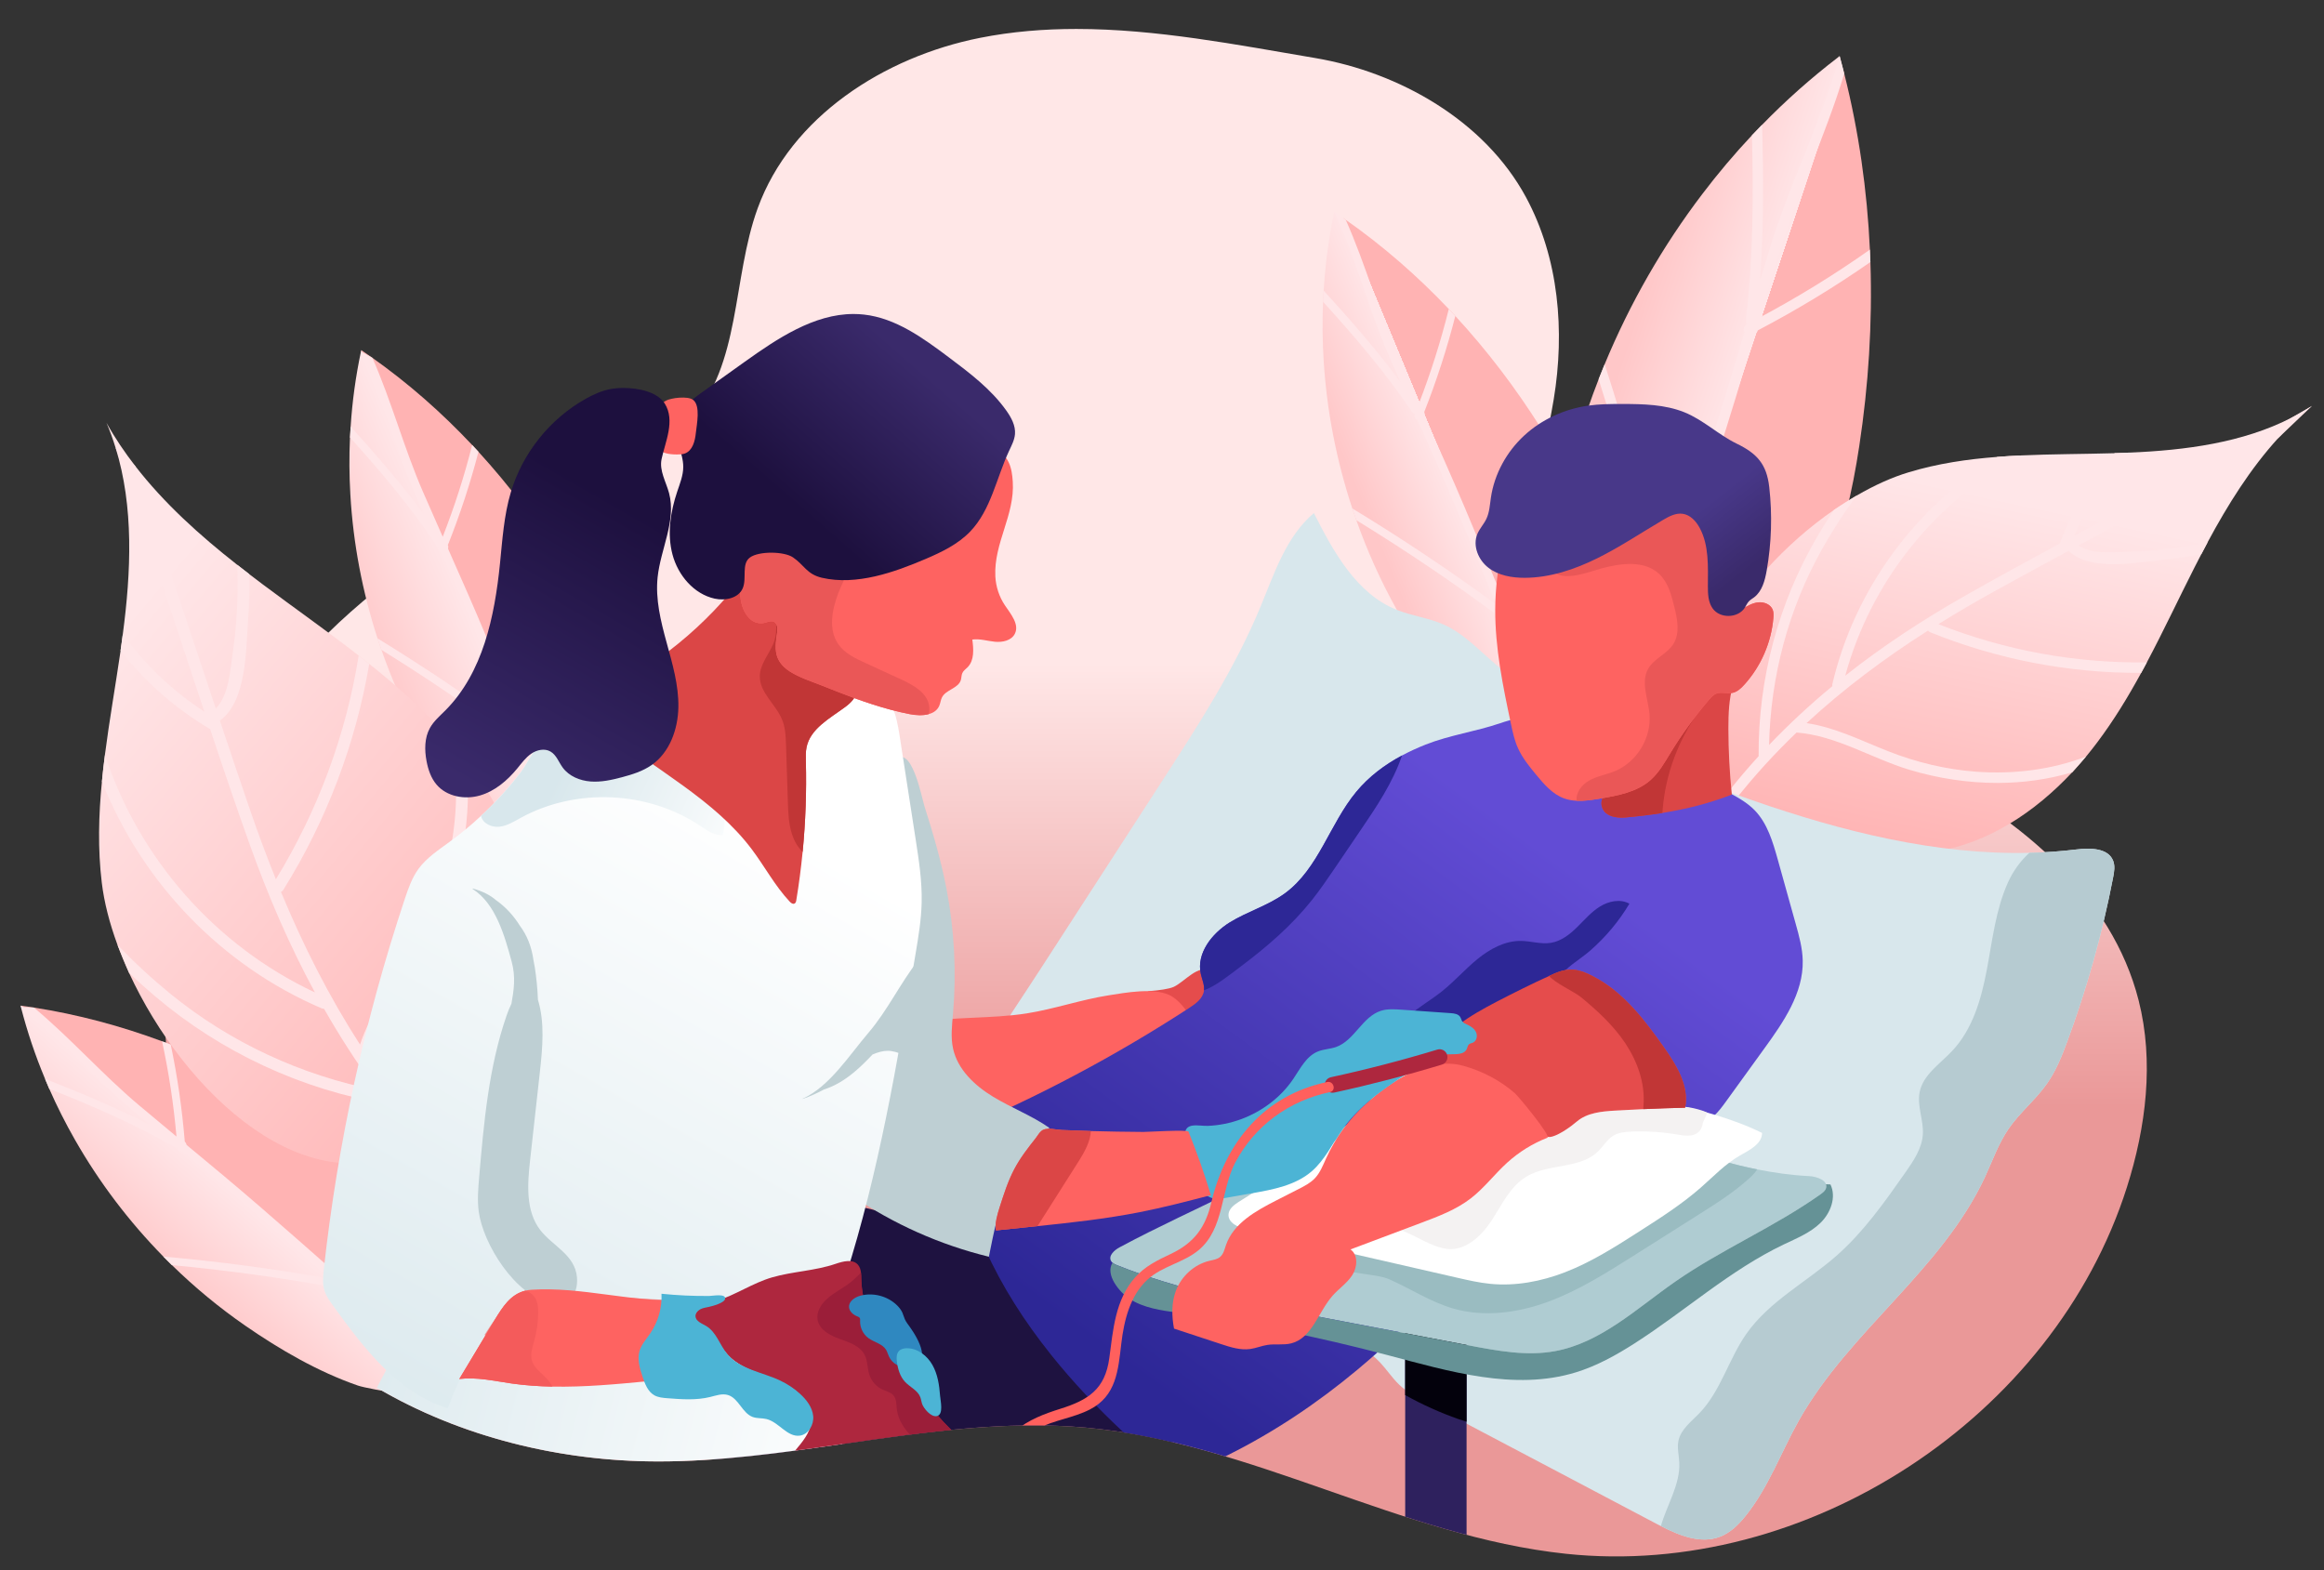 <?xml version="1.0" encoding="UTF-8" standalone="no"?>
<!-- Created with Inkscape (http://www.inkscape.org/) -->

<svg
   xmlns:dc="http://purl.org/dc/elements/1.1/"
   xmlns:cc="http://creativecommons.org/ns#"
   xmlns:rdf="http://www.w3.org/1999/02/22-rdf-syntax-ns#"
   xmlns:svg="http://www.w3.org/2000/svg"
   xmlns="http://www.w3.org/2000/svg"
   xmlns:sodipodi="http://sodipodi.sourceforge.net/DTD/sodipodi-0.dtd"
   xmlns:inkscape="http://www.inkscape.org/namespaces/inkscape"
   version="1.1"
   id="svg3713"
   xml:space="preserve"
   width="592"
   height="400"
   viewBox="0 0 592 400"
   sodipodi:docname="blood-donation01.svg"
   inkscape:version="0.92.4 (5da689c313, 2019-01-14)"><rect x="0" y="0" width="592" height="400" fill="#333333" stroke="none"/><defs
     id="defs3717"><linearGradient
       x1="0"
       y1="0"
       x2="1"
       y2="0"
       gradientUnits="userSpaceOnUse"
       gradientTransform="matrix(0,-246.683,-246.683,0,249.751,408.743)"
       spreadMethod="pad"
       id="linearGradient3747"><stop
         style="stop-opacity:1;stop-color:#ffe7e7"
         offset="0"
         id="stop3737" /><stop
         style="stop-opacity:1;stop-color:#ffe7e7"
         offset="0.133"
         id="stop3739" /><stop
         style="stop-opacity:1;stop-color:#ffe7e7"
         offset="0.537"
         id="stop3741" /><stop
         style="stop-opacity:1;stop-color:#ea9898"
         offset="0.879"
         id="stop3743" /><stop
         style="stop-opacity:1;stop-color:#ea9898"
         offset="1"
         id="stop3745" /></linearGradient><linearGradient
       x1="0"
       y1="0"
       x2="1"
       y2="0"
       gradientUnits="userSpaceOnUse"
       gradientTransform="matrix(45.247,-14.996,-14.996,-45.247,336.139,326.556)"
       spreadMethod="pad"
       id="linearGradient3773"><stop
         style="stop-opacity:1;stop-color:#ffc7c8"
         offset="0"
         id="stop3763" /><stop
         style="stop-opacity:1;stop-color:#ffe6e8"
         offset="0.479"
         id="stop3765" /><stop
         style="stop-opacity:1;stop-color:#ffb3b3"
         offset="0.48"
         id="stop3767" /><stop
         style="stop-opacity:1;stop-color:#ffb3b3"
         offset="0.999"
         id="stop3769" /><stop
         style="stop-opacity:1;stop-color:#ffb3b3"
         offset="1"
         id="stop3771" /></linearGradient><clipPath
       clipPathUnits="userSpaceOnUse"
       id="clipPath3783"><path
         d="M 0,500 H 500 V 0 H 0 Z"
         id="path3781"
         inkscape:connector-curvature="0" /></clipPath><linearGradient
       x1="0"
       y1="0"
       x2="1"
       y2="0"
       gradientUnits="userSpaceOnUse"
       gradientTransform="matrix(33.772,13.971,13.971,-33.772,291.219,302.273)"
       spreadMethod="pad"
       id="linearGradient3811"><stop
         style="stop-opacity:1;stop-color:#ffc7c8"
         offset="0"
         id="stop3801" /><stop
         style="stop-opacity:1;stop-color:#ffe6e8"
         offset="0.479"
         id="stop3803" /><stop
         style="stop-opacity:1;stop-color:#ffb3b3"
         offset="0.48"
         id="stop3805" /><stop
         style="stop-opacity:1;stop-color:#ffb3b3"
         offset="0.999"
         id="stop3807" /><stop
         style="stop-opacity:1;stop-color:#ffb3b3"
         offset="1"
         id="stop3809" /></linearGradient><clipPath
       clipPathUnits="userSpaceOnUse"
       id="clipPath3821"><path
         d="M 0,500 H 500 V 0 H 0 Z"
         id="path3819"
         inkscape:connector-curvature="0" /></clipPath><linearGradient
       x1="0"
       y1="0"
       x2="1"
       y2="0"
       gradientUnits="userSpaceOnUse"
       gradientTransform="matrix(-14.89,-69.601,-69.601,14.89,414.266,307.475)"
       spreadMethod="pad"
       id="linearGradient3845"><stop
         style="stop-opacity:1;stop-color:#ffe6e8"
         offset="0"
         id="stop3839" /><stop
         style="stop-opacity:1;stop-color:#ffb3b3"
         offset="0.999"
         id="stop3841" /><stop
         style="stop-opacity:1;stop-color:#ffb3b3"
         offset="1"
         id="stop3843" /></linearGradient><clipPath
       clipPathUnits="userSpaceOnUse"
       id="clipPath3855"><path
         d="M 0,500 H 500 V 0 H 0 Z"
         id="path3853"
         inkscape:connector-curvature="0" /></clipPath><linearGradient
       x1="0"
       y1="0"
       x2="1"
       y2="0"
       gradientUnits="userSpaceOnUse"
       gradientTransform="matrix(29.597,33.772,33.772,-29.597,61.576,157.324)"
       spreadMethod="pad"
       id="linearGradient3883"><stop
         style="stop-opacity:1;stop-color:#ffc7c8"
         offset="0"
         id="stop3873" /><stop
         style="stop-opacity:1;stop-color:#ffe6e8"
         offset="0.479"
         id="stop3875" /><stop
         style="stop-opacity:1;stop-color:#ffb3b3"
         offset="0.48"
         id="stop3877" /><stop
         style="stop-opacity:1;stop-color:#ffb3b3"
         offset="0.999"
         id="stop3879" /><stop
         style="stop-opacity:1;stop-color:#ffb3b3"
         offset="1"
         id="stop3881" /></linearGradient><clipPath
       clipPathUnits="userSpaceOnUse"
       id="clipPath3893"><path
         d="M 0,500 H 500 V 0 H 0 Z"
         id="path3891"
         inkscape:connector-curvature="0" /></clipPath><linearGradient
       x1="0"
       y1="0"
       x2="1"
       y2="0"
       gradientUnits="userSpaceOnUse"
       gradientTransform="matrix(41.53,17.082,17.082,-41.53,99.781,275.413)"
       spreadMethod="pad"
       id="linearGradient3921"><stop
         style="stop-opacity:1;stop-color:#ffc7c8"
         offset="0"
         id="stop3911" /><stop
         style="stop-opacity:1;stop-color:#ffe6e8"
         offset="0.479"
         id="stop3913" /><stop
         style="stop-opacity:1;stop-color:#ffb3b3"
         offset="0.48"
         id="stop3915" /><stop
         style="stop-opacity:1;stop-color:#ffb3b3"
         offset="0.999"
         id="stop3917" /><stop
         style="stop-opacity:1;stop-color:#ffb3b3"
         offset="1"
         id="stop3919" /></linearGradient><clipPath
       clipPathUnits="userSpaceOnUse"
       id="clipPath3931"><path
         d="M 0,500 H 500 V 0 H 0 Z"
         id="path3929"
         inkscape:connector-curvature="0" /></clipPath><linearGradient
       x1="0"
       y1="0"
       x2="1"
       y2="0"
       gradientUnits="userSpaceOnUse"
       gradientTransform="matrix(92.57,-77.444,-77.444,-92.57,42.397,272.357)"
       spreadMethod="pad"
       id="linearGradient3955"><stop
         style="stop-opacity:1;stop-color:#ffe6e8"
         offset="0"
         id="stop3949" /><stop
         style="stop-opacity:1;stop-color:#ffb3b3"
         offset="0.999"
         id="stop3951" /><stop
         style="stop-opacity:1;stop-color:#ffb3b3"
         offset="1"
         id="stop3953" /></linearGradient><clipPath
       clipPathUnits="userSpaceOnUse"
       id="clipPath3965"><path
         d="M 0,500 H 500 V 0 H 0 Z"
         id="path3963"
         inkscape:connector-curvature="0" /></clipPath><clipPath
       clipPathUnits="userSpaceOnUse"
       id="clipPath3977"><path
         d="M 60.357,403.555 V 199.979 h 0.641 c 1.837,-15.731 7.676,-30.861 17.72,-43.127 v 0 c 18.049,-22.043 47.396,-32.862 75.886,-32.889 v 0 c 12.061,-0.011 24.064,1.717 36.051,3.447 v 0 c 15.268,2.203 30.509,4.406 45.808,3.012 v 0 c 31.552,-2.877 60.183,-20.769 91.689,-24.106 v 0 c 45.949,-4.865 93.198,26.013 107.189,70.05 v 0 c 3.659,11.523 5.216,24.014 2.235,35.732 v 0 c -0.768,3.024 -1.822,5.922 -3.115,8.7 v 0 182.757 z"
         id="path3975"
         inkscape:connector-curvature="0" /></clipPath><linearGradient
       x1="0"
       y1="0"
       x2="1"
       y2="0"
       gradientUnits="userSpaceOnUse"
       gradientTransform="matrix(-74.992,-102.163,-102.163,74.992,323.007,241.501)"
       spreadMethod="pad"
       id="linearGradient4013"><stop
         style="stop-opacity:1;stop-color:#624cd5"
         offset="0"
         id="stop4007" /><stop
         style="stop-opacity:1;stop-color:#2d2796"
         offset="0.999"
         id="stop4009" /><stop
         style="stop-opacity:1;stop-color:#2d2796"
         offset="1"
         id="stop4011" /></linearGradient><clipPath
       clipPathUnits="userSpaceOnUse"
       id="clipPath4023"><path
         d="M 60.357,403.555 V 199.979 h 0.641 c 1.837,-15.731 7.676,-30.861 17.72,-43.127 v 0 c 18.049,-22.043 47.396,-32.862 75.886,-32.889 v 0 c 12.061,-0.011 24.064,1.717 36.051,3.447 v 0 c 15.268,2.203 30.509,4.406 45.808,3.012 v 0 c 31.552,-2.877 60.183,-20.769 91.689,-24.106 v 0 c 45.949,-4.865 93.198,26.013 107.189,70.05 v 0 c 3.659,11.523 5.216,24.014 2.235,35.732 v 0 c -0.768,3.024 -1.822,5.922 -3.115,8.7 v 0 182.757 z"
         id="path4021"
         inkscape:connector-curvature="0" /></clipPath><linearGradient
       x1="0"
       y1="0"
       x2="1"
       y2="0"
       gradientUnits="userSpaceOnUse"
       gradientTransform="matrix(24.605,-31.462,-31.462,-24.605,328.939,318.019)"
       spreadMethod="pad"
       id="linearGradient4107"><stop
         style="stop-opacity:1;stop-color:#483889"
         offset="0"
         id="stop4097" /><stop
         style="stop-opacity:1;stop-color:#483889"
         offset="0.621"
         id="stop4099" /><stop
         style="stop-opacity:1;stop-color:#3a2a6b"
         offset="0.993"
         id="stop4101" /><stop
         style="stop-opacity:1;stop-color:#3a2a6b"
         offset="0.997"
         id="stop4103" /><stop
         style="stop-opacity:1;stop-color:#3a2a6b"
         offset="1"
         id="stop4105" /></linearGradient><linearGradient
       x1="0"
       y1="0"
       x2="1"
       y2="0"
       gradientUnits="userSpaceOnUse"
       gradientTransform="matrix(-113.461,28.197,28.197,113.461,194.404,113.344)"
       spreadMethod="pad"
       id="linearGradient4129"><stop
         style="stop-opacity:1;stop-color:#ffffff"
         offset="0"
         id="stop4123" /><stop
         style="stop-opacity:1;stop-color:#d8e7ec"
         offset="0.999"
         id="stop4125" /><stop
         style="stop-opacity:1;stop-color:#d8e7ec"
         offset="1"
         id="stop4127" /></linearGradient><clipPath
       clipPathUnits="userSpaceOnUse"
       id="clipPath4139"><path
         d="M 60.357,403.555 V 199.979 h 0.641 c 1.837,-15.731 7.676,-30.861 17.72,-43.127 v 0 c 18.049,-22.043 47.396,-32.862 75.886,-32.889 v 0 c 12.061,-0.011 24.064,1.717 36.051,3.447 v 0 c 15.268,2.203 30.509,4.406 45.808,3.012 v 0 c 31.552,-2.877 60.183,-20.769 91.689,-24.106 v 0 c 45.949,-4.865 93.198,26.013 107.189,70.05 v 0 c 3.659,11.523 5.216,24.014 2.235,35.732 v 0 c -0.768,3.024 -1.822,5.922 -3.115,8.7 v 0 182.757 z"
         id="path4137"
         inkscape:connector-curvature="0" /></clipPath><linearGradient
       x1="0"
       y1="0"
       x2="1"
       y2="0"
       gradientUnits="userSpaceOnUse"
       gradientTransform="matrix(-74.895,-132.038,-132.038,74.895,176.822,245.891)"
       spreadMethod="pad"
       id="linearGradient4163"><stop
         style="stop-opacity:1;stop-color:#ffffff"
         offset="0"
         id="stop4157" /><stop
         style="stop-opacity:1;stop-color:#d8e7ec"
         offset="0.999"
         id="stop4159" /><stop
         style="stop-opacity:1;stop-color:#d8e7ec"
         offset="1"
         id="stop4161" /></linearGradient><clipPath
       clipPathUnits="userSpaceOnUse"
       id="clipPath4173"><path
         d="M 60.357,403.555 V 199.979 h 0.641 c 1.837,-15.731 7.676,-30.861 17.72,-43.127 v 0 c 18.049,-22.043 47.396,-32.862 75.886,-32.889 v 0 c 12.061,-0.011 24.064,1.717 36.051,3.447 v 0 c 15.268,2.203 30.509,4.406 45.808,3.012 v 0 c 31.552,-2.877 60.183,-20.769 91.689,-24.106 v 0 c 45.949,-4.865 93.198,26.013 107.189,70.05 v 0 c 3.659,11.523 5.216,24.014 2.235,35.732 v 0 c -0.768,3.024 -1.822,5.922 -3.115,8.7 v 0 182.757 z"
         id="path4171"
         inkscape:connector-curvature="0" /></clipPath><linearGradient
       x1="0"
       y1="0"
       x2="1"
       y2="0"
       gradientUnits="userSpaceOnUse"
       gradientTransform="matrix(-36.705,16.621,16.621,36.705,173.424,241.051)"
       spreadMethod="pad"
       id="linearGradient4213"><stop
         style="stop-opacity:1;stop-color:#ffffff"
         offset="0"
         id="stop4207" /><stop
         style="stop-opacity:1;stop-color:#d8e7ec"
         offset="0.999"
         id="stop4209" /><stop
         style="stop-opacity:1;stop-color:#d8e7ec"
         offset="1"
         id="stop4211" /></linearGradient><clipPath
       clipPathUnits="userSpaceOnUse"
       id="clipPath4223"><path
         d="M 60.357,403.555 V 199.979 h 0.641 c 1.837,-15.731 7.676,-30.861 17.72,-43.127 v 0 c 18.049,-22.043 47.396,-32.862 75.886,-32.889 v 0 c 12.061,-0.011 24.064,1.717 36.051,3.447 v 0 c 15.268,2.203 30.509,4.406 45.808,3.012 v 0 c 31.552,-2.877 60.183,-20.769 91.689,-24.106 v 0 c 45.949,-4.865 93.198,26.013 107.189,70.05 v 0 c 3.659,11.523 5.216,24.014 2.235,35.732 v 0 c -0.768,3.024 -1.822,5.922 -3.115,8.7 v 0 182.757 z"
         id="path4221"
         inkscape:connector-curvature="0" /></clipPath><linearGradient
       x1="0"
       y1="0"
       x2="1"
       y2="0"
       gradientUnits="userSpaceOnUse"
       gradientTransform="matrix(-24.605,-28.235,-28.235,24.605,205.332,334.597)"
       spreadMethod="pad"
       id="linearGradient4263"><stop
         style="stop-opacity:1;stop-color:#3a2a6b"
         offset="0"
         id="stop4253" /><stop
         style="stop-opacity:1;stop-color:#3a2a6b"
         offset="0.046"
         id="stop4255" /><stop
         style="stop-opacity:1;stop-color:#1d103e"
         offset="0.992"
         id="stop4257" /><stop
         style="stop-opacity:1;stop-color:#1d103e"
         offset="0.996"
         id="stop4259" /><stop
         style="stop-opacity:1;stop-color:#1d103e"
         offset="1"
         id="stop4261" /></linearGradient><clipPath
       clipPathUnits="userSpaceOnUse"
       id="clipPath4273"><path
         d="M 60.357,403.555 V 199.979 h 0.641 c 1.837,-15.731 7.676,-30.861 17.72,-43.127 v 0 c 18.049,-22.043 47.396,-32.862 75.886,-32.889 v 0 c 12.061,-0.011 24.064,1.717 36.051,3.447 v 0 c 15.268,2.203 30.509,4.406 45.808,3.012 v 0 c 31.552,-2.877 60.183,-20.769 91.689,-24.106 v 0 c 45.949,-4.865 93.198,26.013 107.189,70.05 v 0 c 3.659,11.523 5.216,24.014 2.235,35.732 v 0 c -0.768,3.024 -1.822,5.922 -3.115,8.7 v 0 182.757 z"
         id="path4271"
         inkscape:connector-curvature="0" /></clipPath><linearGradient
       x1="0"
       y1="0"
       x2="1"
       y2="0"
       gradientUnits="userSpaceOnUse"
       gradientTransform="matrix(31.934,55.707,55.707,-31.934,120.506,248.974)"
       spreadMethod="pad"
       id="linearGradient4301"><stop
         style="stop-opacity:1;stop-color:#3a2a6b"
         offset="0"
         id="stop4291" /><stop
         style="stop-opacity:1;stop-color:#3a2a6b"
         offset="0.046"
         id="stop4293" /><stop
         style="stop-opacity:1;stop-color:#1d103e"
         offset="0.992"
         id="stop4295" /><stop
         style="stop-opacity:1;stop-color:#1d103e"
         offset="0.996"
         id="stop4297" /><stop
         style="stop-opacity:1;stop-color:#1d103e"
         offset="1"
         id="stop4299" /></linearGradient><clipPath
       clipPathUnits="userSpaceOnUse"
       id="clipPath4311"><path
         d="M 60.357,403.555 V 199.979 h 0.641 c 1.837,-15.731 7.676,-30.861 17.72,-43.127 v 0 c 18.049,-22.043 47.396,-32.862 75.886,-32.889 v 0 c 12.061,-0.011 24.064,1.717 36.051,3.447 v 0 c 15.268,2.203 30.509,4.406 45.808,3.012 v 0 c 31.552,-2.877 60.183,-20.769 91.689,-24.106 v 0 c 45.949,-4.865 93.198,26.013 107.189,70.05 v 0 c 3.659,11.523 5.216,24.014 2.235,35.732 v 0 c -0.768,3.024 -1.822,5.922 -3.115,8.7 v 0 182.757 z"
         id="path4309"
         inkscape:connector-curvature="0" /></clipPath><clipPath
       clipPathUnits="userSpaceOnUse"
       id="clipPath4363"><path
         d="M 0,500 H 500 V 0 H 0 Z"
         id="path4361"
         inkscape:connector-curvature="0" /></clipPath></defs><sodipodi:namedview
     pagecolor="#ffffff"
     bordercolor="#666666"
     borderopacity="1"
     objecttolerance="10"
     gridtolerance="10"
     guidetolerance="10"
     inkscape:pageopacity="0"
     inkscape:pageshadow="2"
     inkscape:window-width="1920"
     inkscape:window-height="1017"
     id="namedview3715"
     showgrid="false"
     inkscape:zoom="1.272"
     inkscape:cx="333.33334"
     inkscape:cy="238.99372"
     inkscape:window-x="-8"
     inkscape:window-y="-8"
     inkscape:window-maximized="1"
     inkscape:current-layer="g3721" /><g
     id="g3721"
     inkscape:groupmode="layer"
     inkscape:label="2738491"
     transform="matrix(1.333,0,0,-1.333,0,400)"><g
       id="g3725"
       transform="translate(-28.892,-103.184)"><g
         id="g3727"><g
           id="g3733"><g
             id="g3735"><path
               d="m 216.152,396.021 c -18.298,-3.639 -36.103,-15.046 -42.476,-32.579 v 0 c -4.892,-13.455 -3.132,-29.915 -12.84,-40.437 v 0 c -6.068,-6.576 -15.198,-9.105 -23.604,-12.169 v 0 C 107.047,299.834 80.383,277.461 67.813,247.894 v 0 c -12.57,-29.567 -9.45,-66.184 10.905,-91.042 v 0 c 18.049,-22.043 47.396,-32.862 75.886,-32.889 v 0 c 12.061,-0.011 24.064,1.717 36.051,3.447 v 0 c 15.268,2.203 30.509,4.406 45.808,3.012 v 0 c 31.552,-2.877 60.183,-20.769 91.689,-24.106 v 0 c 45.949,-4.865 93.198,26.013 107.189,70.05 v 0 c 3.659,11.523 5.216,24.014 2.235,35.732 v 0 c -5.096,20.035 -22.528,34.679 -41.006,43.95 v 0 c -18.478,9.271 -38.761,14.571 -57.123,24.071 v 0 c -5.122,2.649 -10.257,5.785 -13.416,10.611 v 0 c -6.789,10.371 -2.253,23.965 -0.229,36.195 v 0 c 2.161,13.058 0.996,26.982 -5.29,38.63 v 0 c -7.926,14.681 -24.263,23.9 -40.307,26.617 v 0 c -14.957,2.534 -30.339,5.554 -45.626,5.554 v 0 c -6.17,0 -12.322,-0.491 -18.427,-1.705"
               style="fill:url(#linearGradient3747);stroke:none"
               id="path3749"
               inkscape:connector-curvature="0" /></g></g></g></g><g
       id="g3751"
       transform="translate(-28.892,-103.184)"><g
         id="g3753"><g
           id="g3759"><g
             id="g3761"><path
               d="m 380.14,392.305 c -5.146,-3.942 -10.007,-8.26 -14.513,-12.892 v 0 l -1.729,-1.791 -0.21,-0.212 c -3.346,-3.563 -6.495,-7.293 -9.449,-11.182 v 0 c -7.603,-9.985 -13.891,-20.972 -18.698,-32.575 v 0 c -0.398,-0.947 -0.776,-1.908 -1.154,-2.867 v 0 l -10e-4,-0.01 c -2.968,-7.593 -5.296,-15.435 -6.944,-23.419 v 0 c -2.169,-10.527 -3.572,-21.786 -2.831,-32.547 v 0 c 0.206,-2.931 4.391,-20.882 7.727,-26.516 v 0 c 0.539,-0.922 1.066,-1.523 1.547,-1.656 v 0 c 0.194,-0.069 0.376,-0.044 0.556,0.049 v 0 c 9.389,5.204 17.271,12.733 24.59,20.583 v 0 c 6.273,6.721 12.269,13.839 16.578,21.932 v 0 l 0.011,0.009 c 0.41,0.756 0.802,1.534 1.174,2.314 v 0 c 0.247,0.5 0.473,1.011 0.701,1.523 v 0 c 3.526,7.884 5.406,16.439 6.705,24.997 v 0 c 1.765,11.608 2.513,23.388 2.122,35.131 v 0 c -0.029,0.797 -0.056,1.592 -0.096,2.379 v 0 c -0.527,11.343 -2.125,22.624 -4.902,33.63 v 0 c -0.28,1.12 -0.571,2.241 -0.881,3.354 v 0 c -0.098,-0.082 -0.205,-0.152 -0.303,-0.234"
               style="fill:url(#linearGradient3773);stroke:none"
               id="path3775"
               inkscape:connector-curvature="0" /></g></g></g></g><g
       id="g3777"
       transform="translate(-28.892,-103.184)"><g
         id="g3779"
         clip-path="url(#clipPath3783)"><g
           id="g3785"
           transform="translate(334.387,330.786)"><path
             d="m 0,0 -0.001,-0.01 c 4.346,-13.638 8.094,-27.443 11.234,-41.424 0.057,-0.256 0.202,-0.43 0.362,-0.555 -2.4,-7.182 -4.817,-14.353 -7.244,-21.524 -0.245,-0.148 -0.49,-0.306 -0.745,-0.454 -0.764,-0.463 -0.586,-1.493 -0.026,-1.835 -1.88,-5.563 -3.76,-11.126 -5.63,-16.69 0.539,-0.922 1.067,-1.523 1.547,-1.656 2.17,6.44 4.351,12.879 6.532,19.329 12.056,7.27 23.783,15.013 35.193,23.236 l 0.011,0.009 c 0.41,0.756 0.802,1.533 1.173,2.313 0.247,0.5 0.474,1.011 0.701,1.523 -11.67,-8.561 -23.707,-16.606 -36.079,-24.15 5.245,15.54 10.471,31.092 15.512,46.7 2.543,7.893 4.929,15.819 7.296,23.758 0.099,0.092 0.196,0.173 0.285,0.265 0.174,0.145 0.249,0.319 0.296,0.496 7.454,3.913 14.636,8.262 21.518,13.06 -0.029,0.796 -0.057,1.591 -0.096,2.378 -6.727,-4.752 -13.746,-9.076 -21.037,-12.963 1.194,3.979 2.389,7.967 3.614,11.953 3.582,11.704 8.998,22.93 12.521,34.64 l -0.881,3.353 C 42.661,49.459 36.583,37.579 32.826,25.379 32.158,23.22 31.511,21.06 30.853,18.9 c 0.716,9.896 0.662,19.812 0.386,29.727 l -1.728,-1.791 -0.21,-0.212 C 29.606,34.828 29.54,23.026 28.142,11.264 28.105,10.966 28.194,10.737 28.35,10.563 28.337,10.534 28.324,10.505 28.321,10.475 28.311,10.466 28.29,10.458 28.28,10.458 27.732,10.177 27.559,9.479 27.876,8.999 25.527,1.149 23.18,-6.691 20.666,-14.486 18.042,-22.602 15.369,-30.704 12.667,-38.792 9.435,-24.733 5.603,-10.85 1.153,2.868 Z"
             style="fill:#ffe6e8;fill-opacity:1;fill-rule:nonzero;stroke:none"
             id="path3787"
             inkscape:connector-curvature="0" /></g></g></g><g
       id="g3789"
       transform="translate(-28.892,-103.184)"><g
         id="g3791"><g
           id="g3797"><g
             id="g3799"><path
               d="m 283.806,362.477 c -1.012,-4.866 -1.668,-9.808 -1.963,-14.754 v 0 l -0.105,-1.906 -0.015,-0.228 c -0.157,-3.744 -0.115,-7.487 0.119,-11.224 v 0 c 0.592,-9.603 2.448,-19.13 5.473,-28.272 v 0 c 0.244,-0.75 0.506,-1.496 0.768,-2.243 v 0 l 0.003,-0.006 c 2.084,-5.894 4.661,-11.61 7.706,-17.07 v 0 c 4.016,-7.195 8.845,-14.432 14.667,-20.305 v 0 c 1.588,-1.598 13.013,-9.918 17.771,-11.516 v 0 c 0.775,-0.266 1.381,-0.348 1.728,-0.186 v 0 c 0.147,0.058 0.241,0.163 0.298,0.308 v 0 c 2.84,7.724 3.642,16.043 3.954,24.266 v 0 c 0.273,7.043 0.187,14.18 -1.368,21.035 v 0 l 0.001,0.011 c -0.141,0.644 -0.303,1.291 -0.478,1.93 v 0 c -0.107,0.413 -0.233,0.825 -0.357,1.235 v 0 c -1.904,6.342 -5.099,12.249 -8.634,17.866 v 0 c -4.792,7.621 -10.262,14.831 -16.373,21.45 v 0 c -0.416,0.448 -0.832,0.895 -1.248,1.333 v 0 c -5.991,6.318 -12.571,12.063 -19.697,17.058 v 0 c -0.724,0.51 -1.454,1.015 -2.191,1.505 v 0 c -0.017,-0.096 -0.043,-0.191 -0.059,-0.287"
               style="fill:url(#linearGradient3811);stroke:none"
               id="path3813"
               inkscape:connector-curvature="0" /></g></g></g></g><g
       id="g3815"
       transform="translate(-28.892,-103.184)"><g
         id="g3817"
         clip-path="url(#clipPath3821)"><g
           id="g3823"
           transform="translate(288.083,303.85)"><path
             d="m 0,0 0.004,-0.006 c 9.356,-5.737 18.449,-11.869 27.277,-18.409 0.161,-0.12 0.333,-0.148 0.488,-0.141 2.208,-5.37 4.398,-10.743 6.582,-16.12 -0.068,-0.209 -0.13,-0.424 -0.205,-0.637 -0.211,-0.652 0.409,-1.161 0.906,-1.078 1.696,-4.17 3.392,-8.34 5.095,-12.506 0.775,-0.266 1.382,-0.349 1.728,-0.186 -1.968,4.825 -3.929,9.654 -5.895,14.49 3.353,10.26 6.279,20.63 8.779,31.119 l 0.002,0.011 c -0.142,0.644 -0.304,1.291 -0.479,1.93 -0.107,0.413 -0.232,0.824 -0.356,1.235 -2.484,-10.816 -5.436,-21.516 -8.835,-32.094 -4.743,11.646 -9.504,23.29 -14.401,34.873 -2.478,5.855 -5.066,11.65 -7.67,17.443 0.01,0.103 0.027,0.199 0.032,0.297 0.028,0.171 -0.015,0.31 -0.076,0.436 2.364,6.006 4.352,12.128 5.942,18.361 -0.416,0.447 -0.831,0.895 -1.248,1.332 -1.523,-6.128 -3.429,-12.155 -5.712,-18.064 -1.3,2.907 -2.605,5.82 -3.892,8.747 C 4.28,39.62 1.797,48.849 -2.026,57.409 l -2.192,1.505 C -0.027,50.079 2.398,40.14 6.332,31.177 7.025,29.589 7.732,28.011 8.433,26.429 3.89,32.53 -1.11,38.257 -6.239,43.873 L -6.345,41.967 -6.36,41.739 c 6.089,-6.692 11.964,-13.574 17.047,-21.1 0.127,-0.192 0.293,-0.28 0.471,-0.304 0.007,-0.023 0.015,-0.045 0.029,-0.064 C 11.185,20.26 11.177,20.245 11.17,20.24 10.993,19.802 11.242,19.311 11.667,19.191 14.238,13.459 16.805,7.733 19.251,1.95 21.796,-4.075 24.305,-10.116 26.79,-16.164 17.868,-9.625 8.688,-3.489 -0.768,2.242 Z"
             style="fill:#ffe6e8;fill-opacity:1;fill-rule:nonzero;stroke:none"
             id="path3825"
             inkscape:connector-curvature="0" /></g></g></g><g
       id="g3827"
       transform="translate(-28.892,-103.184)"><g
         id="g3829"><g
           id="g3835"><g
             id="g3837"><path
               d="m 466.843,323.458 c -0.022,-0.008 -0.034,-0.027 -0.054,-0.036 v 0 c -9.371,-4.792 -20.275,-6.213 -30.959,-6.66 v 0 c -0.948,-0.055 -1.895,-0.079 -2.83,-0.105 v 0 l -10e-4,-0.01 c -0.071,0.006 -0.131,0.002 -0.202,-0.002 v 0 c -5.878,-0.169 -11.812,-0.154 -17.7,-0.423 v 0 c 0,0 -0.01,0.001 -0.011,-0.009 v 0 c -1.513,-0.064 -3.017,-0.148 -4.513,-0.273 v 0 h -0.01 c -5.743,-0.432 -11.422,-1.273 -16.935,-2.942 v 0 c -3.179,-0.956 -6.53,-2.47 -9.9,-4.424 v 0 c -1.462,-0.841 -2.933,-1.772 -4.379,-2.776 v 0 c -18.37,-12.682 -34.688,-37.037 -20.029,-53.669 v 0 c 0.436,-0.502 0.894,-0.985 1.383,-1.472 v 0 c 1.806,-1.769 4.005,-3.445 6.616,-4.988 v 0 c 4.489,-2.646 9.642,-3.947 14.798,-4.786 v 0 c 5.442,-0.885 11.029,-1.281 16.47,-0.408 v 0 c 10.208,1.613 19.172,7.569 26.289,15.186 v 0 l 0.01,-0.001 c 0.903,0.983 1.787,1.978 2.633,3.005 v 0 l 0.01,-0.001 c 0.733,0.887 1.448,1.797 2.133,2.709 v 0 c 3.162,4.201 5.889,8.684 8.405,13.294 v 0 c 0.371,0.66 0.733,1.33 1.087,2.011 v 0 c 3.173,5.978 6.062,12.152 9.131,18.2 v 0 c 0.426,0.834 0.855,1.669 1.291,2.503 v 0 c 0.391,0.757 0.789,1.514 1.2,2.271 v 0 c 3.829,7.123 8.14,14.032 13.537,19.949 v 0 c 1.974,2.171 4.088,4.217 6.386,6.077 v 0 c -1.249,-0.81 -2.541,-1.557 -3.856,-2.22"
               style="fill:url(#linearGradient3845);stroke:none"
               id="path3847"
               inkscape:connector-curvature="0" /></g></g></g></g><g
       id="g3849"
       transform="translate(-28.892,-103.184)"><g
         id="g3851"
         clip-path="url(#clipPath3855)"><g
           id="g3857"
           transform="translate(359.32,252.129)"><path
             d="m 0,0 c 1.812,2.275 3.689,4.485 5.641,6.617 -0.107,14.77 3.781,29.289 11.254,42.046 0.951,1.63 1.997,3.313 3.134,5.007 l 4.379,2.776 C 21.826,52.995 19.597,49.452 17.74,46.146 11.331,34.708 7.925,21.843 7.644,8.775 c 3.805,3.983 7.838,7.714 12.083,11.225 -0.019,0.122 -0.027,0.263 0.007,0.411 4.265,18.129 15.868,33.795 31.509,43.401 l 0.01,-10e-4 c 1.497,0.126 3.001,0.21 4.514,0.273 -16.328,-8.751 -28.646,-24 -33.569,-42.079 7.117,5.63 14.784,10.668 22.882,15.266 6.003,3.411 12.057,6.718 18.137,9.992 0.005,0.05 -0.002,0.091 0.024,0.149 2.447,6.395 5.973,12.16 10.438,17.107 l 0.001,0.009 2.831,0.105 C 72.07,60.065 68.49,54.697 65.931,48.724 c 5.14,2.767 10.291,5.523 15.432,8.3 8.565,4.645 17.768,8.912 26.106,14.27 0.02,0.008 3.888,2.248 3.91,2.256 l -6.386,-6.078 C 98.651,63.75 91.981,60.509 85.603,57.051 79.341,53.663 73.071,50.295 66.8,46.908 c 2.528,-1.796 6.761,-1.296 9.549,-1.218 3.723,0.094 7.442,0.46 11.112,1.071 1.346,0.219 2.675,0.48 3.995,0.762 l -1.2,-2.271 C 87.72,44.739 85.165,44.358 82.581,44.101 77.696,43.61 68.896,41.908 64.888,45.866 c -4.773,-2.579 -9.525,-5.16 -14.272,-7.783 -3.625,-2 -7.167,-4.079 -10.626,-6.235 12.796,-5.047 26.3,-7.496 39.844,-7.299 l -1.087,-2.01 C 65.026,22.478 51.345,25.075 38.443,30.292 38.249,30.369 38.12,30.491 38.021,30.631 29.699,25.331 21.912,19.51 14.799,12.936 20.297,12.116 25.152,9.627 30.358,7.579 35.729,5.455 41.389,4.088 47.152,3.656 54.374,3.121 61.575,4.024 68.199,6.537 L 68.209,6.536 67.884,6.164 65.566,3.532 65.557,3.533 C 60.996,2.179 56.227,1.517 51.366,1.506 45.651,1.493 39.938,2.372 34.473,4.012 27.163,6.222 20.613,10.511 12.889,11.141 8.809,7.224 4.965,3.044 1.383,-1.471 Z"
             style="fill:#ffe6e8;fill-opacity:1;fill-rule:nonzero;stroke:none"
             id="path3859"
             inkscape:connector-curvature="0" /></g></g></g><g
       id="g3861"
       transform="translate(-28.892,-103.184)"><g
         id="g3863"><g
           id="g3869"><g
             id="g3871"><path
               d="m 32.884,210.802 c 1.203,-4.679 2.748,-9.27 4.61,-13.712 v 0 l 0.725,-1.707 0.084,-0.205 c 1.468,-3.334 3.108,-6.581 4.914,-9.741 v 0 c 4.631,-8.124 10.333,-15.639 16.89,-22.319 v 0 c 0.533,-0.549 1.081,-1.088 1.629,-1.627 v 0 l 0.007,-0.003 c 4.342,-4.249 9.041,-8.132 14.036,-11.589 v 0 c 6.587,-4.556 13.901,-8.801 21.496,-11.43 v 0 c 2.07,-0.712 15.601,-3.075 20.438,-2.43 v 0 c 0.789,0.1 1.354,0.287 1.586,0.576 v 0 c 0.103,0.115 0.141,0.247 0.128,0.397 v 0 c -0.831,7.956 -3.697,15.556 -6.948,22.865 v 0 c -2.78,6.26 -5.913,12.449 -10.208,17.763 v 0 l -0.003,0.01 c -0.399,0.501 -0.818,0.997 -1.245,1.48 v 0 c -0.271,0.314 -0.555,0.619 -0.839,0.923 v 0 c -4.379,4.717 -9.699,8.501 -15.189,11.886 v 0 c -7.446,4.595 -15.307,8.541 -23.475,11.697 v 0 c -0.554,0.211 -1.107,0.425 -1.659,0.627 v 0 c -7.934,2.945 -16.135,5.138 -24.493,6.441 v 0 c -0.849,0.135 -1.703,0.262 -2.557,0.374 v 0 c 0.028,-0.091 0.045,-0.185 0.073,-0.276"
               style="fill:url(#linearGradient3883);stroke:none"
               id="path3885"
               inkscape:connector-curvature="0" /></g></g></g></g><g
       id="g3887"
       transform="translate(-28.892,-103.184)"><g
         id="g3889"
         clip-path="url(#clipPath3893)"><g
           id="g3895"
           transform="translate(61.736,161.491)"><path
             d="m 0,0 0.006,-0.003 c 10.62,-0.996 21.181,-2.449 31.684,-4.371 0.192,-0.036 0.354,0.013 0.486,0.086 4.227,-3.739 8.44,-7.487 12.65,-11.242 0.03,-0.211 0.068,-0.426 0.094,-0.643 0.095,-0.66 0.853,-0.838 1.251,-0.553 3.267,-2.911 6.535,-5.822 9.805,-8.726 0.79,0.1 1.355,0.287 1.587,0.577 -3.784,3.366 -7.564,6.739 -11.352,10.115 -1.472,10.388 -3.363,20.687 -5.676,30.908 l -0.003,0.011 c -0.4,0.501 -0.819,0.997 -1.245,1.48 -0.271,0.314 -0.556,0.619 -0.84,0.923 C 40.916,8.063 42.925,-2.536 44.492,-13.221 35.364,-5.093 26.222,3.024 16.986,11.031 12.315,15.076 7.574,19.022 2.82,22.96 2.786,23.055 2.758,23.146 2.721,23.233 2.672,23.395 2.575,23.497 2.468,23.58 c -0.511,6.253 -1.4,12.446 -2.684,18.565 -0.555,0.211 -1.108,0.424 -1.659,0.627 1.298,-5.999 2.217,-12.073 2.757,-18.206 -2.38,1.979 -4.767,3.961 -7.143,5.963 -6.983,5.868 -13.103,12.856 -20.107,18.685 l -2.485,0.098 c 7.442,-5.912 13.745,-13.268 21.017,-19.401 1.286,-1.088 2.579,-2.161 3.868,-3.242 -6.578,3.376 -13.394,6.229 -20.274,8.931 l 0.724,-1.708 0.084,-0.205 C -15.255,30.457 -7.18,26.972 0.479,22.584 0.672,22.472 0.855,22.467 1.02,22.521 1.037,22.505 1.053,22.487 1.072,22.477 1.075,22.467 1.075,22.45 1.071,22.443 1.105,21.986 1.532,21.664 1.955,21.741 6.653,17.843 11.346,13.947 15.958,9.95 20.76,5.785 25.537,1.59 30.297,-2.62 19.712,-0.739 9.074,0.68 -1.63,1.627 Z"
             style="fill:#ffe6e8;fill-opacity:1;fill-rule:nonzero;stroke:none"
             id="path3897"
             inkscape:connector-curvature="0" /></g></g></g><g
       id="g3899"
       transform="translate(-28.892,-103.184)"><g
         id="g3901"><g
           id="g3907"><g
             id="g3909"><path
               d="m 97.871,336.073 c -1.004,-4.726 -1.663,-9.526 -1.97,-14.332 v 0 l -0.11,-1.851 -0.017,-0.223 c -0.167,-3.637 -0.143,-7.276 0.07,-10.909 v 0 c 0.533,-9.336 2.297,-18.603 5.197,-27.502 v 0 c 0.235,-0.729 0.486,-1.456 0.737,-2.182 v 0 l 0.005,-0.006 c 1.999,-5.737 4.48,-11.305 7.416,-16.623 v 0 c 3.873,-7.011 8.534,-14.065 14.169,-19.798 v 0 c 1.536,-1.56 12.604,-9.695 17.222,-11.268 v 0 c 0.752,-0.261 1.342,-0.345 1.678,-0.188 v 0 c 0.143,0.056 0.235,0.159 0.291,0.298 v 0 c 2.795,7.495 3.608,15.577 3.948,23.567 v 0 c 0.295,6.846 0.241,13.781 -1.242,20.451 v 0 l 0.002,0.01 c -0.135,0.627 -0.29,1.257 -0.457,1.878 v 0 c -0.103,0.403 -0.222,0.803 -0.341,1.203 v 0 c -1.824,6.171 -4.904,11.927 -8.316,17.399 v 0 c -4.625,7.428 -9.911,14.46 -15.823,20.919 v 0 c -0.401,0.437 -0.803,0.873 -1.206,1.3 v 0 c -5.796,6.167 -12.166,11.778 -19.072,16.663 v 0 c -0.701,0.499 -1.407,0.993 -2.123,1.473 v 0 c -0.016,-0.095 -0.042,-0.187 -0.058,-0.279"
               style="fill:url(#linearGradient3921);stroke:none"
               id="path3923"
               inkscape:connector-curvature="0" /></g></g></g></g><g
       id="g3925"
       transform="translate(-28.892,-103.184)"><g
         id="g3927"
         clip-path="url(#clipPath3931)"><g
           id="g3933"
           transform="translate(101.778,279.074)"><path
             d="m 0,0 0.004,-0.006 c 9.069,-5.615 17.881,-11.615 26.433,-18.008 0.156,-0.117 0.323,-0.146 0.473,-0.139 2.123,-5.228 4.229,-10.46 6.329,-15.696 -0.067,-0.202 -0.129,-0.411 -0.201,-0.617 -0.209,-0.633 0.391,-1.13 0.875,-1.052 1.631,-4.06 3.262,-8.121 4.899,-12.176 0.752,-0.262 1.342,-0.346 1.678,-0.189 -1.891,4.697 -3.777,9.4 -5.667,14.109 3.302,9.958 6.189,20.023 8.664,30.207 l 0.002,0.01 C 43.354,-2.93 43.2,-2.3 43.032,-1.678 42.93,-1.276 42.81,-0.876 42.691,-0.477 40.232,-10.979 37.316,-21.365 33.968,-31.631 29.407,-20.292 24.83,-8.955 20.12,2.324 c -2.384,5.7 -4.874,11.344 -7.382,16.985 0.012,0.1 0.028,0.193 0.033,0.289 0.028,0.166 -0.013,0.301 -0.072,0.423 2.324,5.828 4.282,11.77 5.853,17.821 -0.401,0.436 -0.802,0.873 -1.206,1.3 C 15.84,33.192 13.961,27.343 11.717,21.609 10.466,24.44 9.21,27.277 7.972,30.127 4.329,38.489 1.955,47.47 -1.726,55.806 l -2.181,1.193 C 0.128,48.394 2.502,39.002 6.287,30.274 6.955,28.729 7.635,27.192 8.309,25.65 3.919,31.6 -0.916,37.187 -5.877,42.667 l -0.111,-1.852 -0.016,-0.221 c 5.889,-6.53 11.57,-13.244 16.478,-20.58 0.124,-0.187 0.285,-0.273 0.458,-0.297 0.006,-0.023 0.013,-0.045 0.026,-0.063 -10e-4,-0.01 -0.009,-0.025 -0.015,-0.029 -0.174,-0.425 0.066,-0.904 0.478,-1.022 2.475,-5.582 4.944,-11.159 7.298,-16.79 2.448,-5.866 4.86,-11.748 7.25,-17.636 C 17.326,-9.431 8.43,-3.428 -0.736,2.183 Z"
             style="fill:#ffe6e8;fill-opacity:1;fill-rule:nonzero;stroke:none"
             id="path3935"
             inkscape:connector-curvature="0" /></g></g></g><g
       id="g3937"
       transform="translate(-28.892,-103.184)"><g
         id="g3939"><g
           id="g3945"><g
             id="g3947"><path
               d="m 50.958,317.743 c 0.005,-0.025 0.023,-0.041 0.029,-0.066 v 0 c 3.495,-11.317 2.954,-23.678 1.375,-35.607 v 0 c -0.123,-1.063 -0.28,-2.116 -0.433,-3.159 v 0 l 0.011,-0.003 c -0.021,-0.075 -0.027,-0.144 -0.037,-0.223 v 0 c -0.953,-6.549 -2.121,-13.123 -2.965,-19.702 v 0 c 0,0 -0.004,-0.011 0.007,-0.013 v 0 c -0.223,-1.689 -0.421,-3.372 -0.573,-5.057 v 0 l -0.002,-0.01 c -0.635,-6.449 -0.805,-12.907 -0.026,-19.341 v 0 c 0.444,-3.711 1.472,-7.719 2.983,-11.833 v 0 c 0.649,-1.784 1.395,-3.593 2.227,-5.392 v 0 c 10.493,-22.824 34.323,-45.636 55.603,-32.617 v 0 c 0.64,0.387 1.265,0.801 1.898,1.248 v 0 c 2.313,1.66 4.597,3.771 6.813,6.366 v 0 c 3.805,4.463 6.247,9.922 8.177,15.474 v 0 c 2.038,5.861 3.56,11.976 3.65,18.177 v 0 c 0.191,11.627 -4.67,22.719 -11.733,32.086 v 0 l 0.003,0.011 c -0.914,1.191 -1.844,2.364 -2.819,3.5 v 0 l 0.003,0.012 c -0.842,0.985 -1.711,1.954 -2.589,2.89 v 0 c -4.042,4.321 -8.482,8.212 -13.106,11.896 v 0 c -0.658,0.539 -1.331,1.071 -2.016,1.594 v 0 c -6.012,4.677 -12.293,9.078 -18.402,13.654 v 0 c -0.842,0.635 -1.685,1.27 -2.524,1.917 v 0 c -0.764,0.579 -1.526,1.17 -2.284,1.77 v 0 c -7.153,5.627 -13.974,11.747 -19.485,18.877 v 0 c -2.023,2.609 -3.882,5.349 -5.499,8.256 v 0 c 0.657,-1.54 1.233,-3.118 1.714,-4.705"
               style="fill:url(#linearGradient3955);stroke:none"
               id="path3957"
               inkscape:connector-curvature="0" /></g></g></g></g><g
       id="g3959"
       transform="translate(-28.892,-103.184)"><g
         id="g3961"
         clip-path="url(#clipPath3965)"><g
           id="g3967"
           transform="translate(109.157,184.72)"><path
             d="m 0,0 c -2.171,2.451 -4.255,4.961 -6.241,7.537 -16.392,2.748 -31.73,9.874 -44.42,20.633 -1.623,1.37 -3.285,2.856 -4.942,4.446 l -2.227,5.393 c 3.324,-3.532 6.819,-6.691 10.122,-9.39 11.435,-9.323 25.034,-15.596 39.464,-18.443 -3.676,4.991 -7.028,10.185 -10.097,15.571 -0.138,0.003 -0.297,0.023 -0.454,0.088 -19.267,8.245 -34.38,24.145 -41.993,43.348 l 0.003,0.01 c 0.152,1.684 0.35,3.368 0.573,5.056 6.531,-19.796 21.045,-36.408 40.129,-45.373 -4.86,8.981 -8.957,18.457 -12.481,28.325 -2.617,7.316 -5.107,14.668 -7.557,22.043 -0.054,0.014 -0.1,0.015 -0.159,0.055 -6.614,3.953 -12.32,8.98 -16.937,14.889 l -0.011,0.003 0.434,3.158 c 4.201,-5.808 9.457,-10.818 15.581,-14.815 -2.07,6.236 -4.125,12.479 -6.205,18.717 -3.487,10.395 -6.43,21.423 -10.752,31.706 -0.005,0.024 -0.024,0.041 -0.029,0.065 l 3.785,-3.551 c 2.895,-7.752 5.193,-15.774 7.789,-23.515 2.54,-7.598 5.056,-15.201 7.593,-22.81 2.481,2.454 2.749,7.242 3.203,10.348 0.618,4.146 0.934,8.338 0.97,12.525 0.017,1.534 -0.014,3.057 -0.07,4.576 l 2.284,-1.771 c 0.077,-2.911 0.003,-5.817 -0.213,-8.731 -0.404,-5.509 -0.225,-15.593 -5.39,-19.268 1.933,-5.791 3.872,-11.56 5.857,-17.33 1.514,-4.406 3.131,-8.736 4.849,-12.988 8.078,13.204 13.414,27.697 15.823,42.747 l 2.017,-1.594 c -2.595,-15.221 -8.128,-29.882 -16.414,-43.17 -0.124,-0.2 -0.284,-0.32 -0.458,-0.401 4.26,-10.254 9.2,-20.015 15.107,-29.175 1.976,5.936 5.676,10.834 8.957,16.207 3.396,5.54 6.01,11.549 7.608,17.855 1.993,7.9 2.389,16.057 0.891,23.886 L 5.992,76.874 6.341,76.441 8.808,73.362 8.805,73.351 C 9.42,68.033 9.229,62.618 8.298,57.229 7.204,50.892 5.12,44.729 2.242,38.99 -1.625,31.315 -7.651,24.889 -9.849,16.449 -6.298,11.166 -2.411,6.095 1.898,1.247 Z"
             style="fill:#ffe6e8;fill-opacity:1;fill-rule:nonzero;stroke:none"
             id="path3969"
             inkscape:connector-curvature="0" /></g></g></g><g
       id="g3971"
       transform="translate(-28.892,-103.184)"><g
         id="g3973"
         clip-path="url(#clipPath3977)"><g
           id="g3979"
           transform="translate(432.702,235.566)"><path
             d="m 0,0 c -2.05,-10.66 -4.99,-21.15 -8.76,-31.33 -1.01,-2.75 -2.11,-5.5 -3.77,-7.91 -2.19,-3.18 -5.289,-5.64 -7.47,-8.821 -1.91,-2.799 -3.04,-6.04 -4.46,-9.12 -8.24,-17.799 -25.97,-29.5 -35.59,-46.58 -3.429,-6.099 -5.82,-12.849 -10.22,-18.29 -1.32,-1.639 -2.879,-3.179 -4.839,-3.929 -3.691,-1.43 -7.731,0.2 -11.311,2.03 -0.309,0.149 -0.62,0.309 -0.92,0.47 -6.05,3.19 -12.09,6.379 -18.139,9.57 -8.541,4.5 -17.09,9.01 -25.63,13.51 -1.881,0.99 -3.781,2 -5.311,3.46 -1.35,1.29 -2.37,2.879 -3.64,4.23 -2.35,2.5 -5.48,4.1 -8.54,5.649 -14.78,7.481 -29.57,14.96 -44.35,22.441 -8.27,4.18 -20.8,9.64 -24.88,18.68 -1.93,4.299 -0.13,8.2 2.17,11.94 3.38,5.51 7.03,10.87 10.55,16.3 3.86,5.97 7.73,11.95 11.6,17.92 3.91,6.05 7.83,12.099 11.74,18.15 6.97,10.77 13.98,21.609 18.88,33.47 2.64,6.38 4.88,13.35 10.161,17.8 3.75,-7.411 8.12,-15.39 15.819,-18.49 2.95,-1.18 6.181,-1.54 9.07,-2.85 3.26,-1.48 5.87,-4.05 8.55,-6.43 14.351,-12.75 32.25,-20.84 50.391,-27.13 C -51.87,8.819 -33.93,4.29 -16,4.71 c 2.99,0.069 5.97,0.279 8.95,0.64 2.64,0.32 6.09,0.32 7.06,-2.161 C 0.4,2.18 0.21,1.06 0,0"
             style="fill:#d8e7ec;fill-opacity:1;fill-rule:nonzero;stroke:none"
             id="path3981"
             inkscape:connector-curvature="0" /></g><g
           id="g3983"
           transform="translate(253.217,214.675)"><path
             d="m 0,0 c -0.922,-0.429 -2.816,-0.671 -4.753,-0.831 -1.294,-0.107 2.477,-3.426 2.964,-4.63 0.257,-0.635 0.457,-1.303 0.846,-1.867 0.387,-0.564 1.022,-1.02 1.705,-0.97 0.586,0.042 1.078,0.436 1.529,0.811 1.347,1.121 2.694,2.241 4.041,3.362 C 8.41,-2.396 9.994,0.97 7.011,2.947 4.719,4.467 2.081,0.968 0,0"
             style="fill:#e54c4c;fill-opacity:1;fill-rule:nonzero;stroke:none"
             id="path3985"
             inkscape:connector-curvature="0" /></g><g
           id="g3987"
           transform="translate(240.751,213.044)"><path
             d="m 0,0 c -5.285,-0.827 -10.38,-2.622 -15.664,-3.456 -6.904,-1.09 -14.01,-0.521 -20.871,-1.861 -1.665,-0.326 -3.598,-1.043 -3.965,-2.701 -0.313,-1.42 0.71,-2.753 1.667,-3.848 1.883,-2.154 3.767,-4.308 5.649,-6.461 0.865,-0.989 1.755,-2.023 2.114,-3.286 0.206,-0.724 0.323,-1.626 1.016,-1.921 0.281,-0.12 0.598,-0.104 0.903,-0.083 12.147,0.839 23.555,5.877 34.673,10.84 2.387,1.065 4.773,2.131 7.16,3.196 1.302,0.582 2.737,1.304 3.186,2.657 0.785,2.363 -2.207,6.054 -4.311,7.002 C 8.458,1.475 3.223,0.506 0,0"
             style="fill:#fe6361;fill-opacity:1;fill-rule:nonzero;stroke:none"
             id="path3989"
             inkscape:connector-curvature="0" /></g><g
           id="g3991"
           transform="translate(224.927,113.367)"><path
             d="m 0,0 c -4.798,-1.092 -9.739,-1.379 -14.655,-1.577 -8.205,-0.331 -16.488,-0.419 -24.552,1.13 -6.834,1.312 -13.678,3.803 -20.564,2.797 -1.379,19.665 4.676,39.005 10.659,57.789 0.218,0.682 0.469,1.413 1.051,1.832 0.592,0.425 1.38,0.422 2.107,0.374 5.112,-0.331 10.027,-1.997 15,-3.226 9.069,-2.238 18.492,-3.034 27.807,-2.348 2.088,0.153 4.239,0.374 6.233,-0.265 C 5.133,55.85 6.791,54.357 8.326,52.853 13.172,48.102 17.48,42.804 21.159,37.101 24.316,32.208 29.111,25.332 29.964,19.46 30.792,13.767 22.656,10.52 18.478,7.984 12.722,4.492 6.596,1.501 0,0"
             style="fill:#1e1240;fill-opacity:1;fill-rule:nonzero;stroke:none"
             id="path3993"
             inkscape:connector-curvature="0" /></g></g></g><g
       id="g3995"
       transform="translate(-28.892,-103.184)"><g
         id="g3997"><g
           id="g4003"><g
             id="g4005"><path
               d="m 315.57,265.046 c -4.679,-1.601 -9.6,-2.25 -14.24,-4.081 v 0 c -1.54,-0.609 -3.05,-1.3 -4.51,-2.08 v 0 c -3.309,-1.77 -6.33,-4.03 -8.74,-6.94 v 0 c -5.07,-6.11 -7.201,-14.66 -13.59,-19.37 v 0 c -3.23,-2.38 -7.21,-3.5 -10.62,-5.61 v 0 c -3.4,-2.12 -6.37,-5.91 -5.51,-9.82 v 0 c 0.231,-1.05 0.73,-2.08 0.61,-3.14 v 0 c 0,-0.041 0,-0.09 -0.01,-0.13 v 0 c -0.22,-1.45 -1.56,-2.43 -2.79,-3.23 v 0 c -14.16,-9.21 -29.15,-17.16 -44.73,-23.72 v 0 c 1.009,-15.73 8.27,-30.02 18.23,-42.48 v 0 -0.009 c 4.246,-5.32 8.984,-10.302 13.931,-14.916 v 0 c 6.575,-1.053 13.04,-2.675 19.448,-4.588 v 0 c 0.151,0.074 0.301,0.148 0.45,0.223 v 0 c 8.881,4.42 17.17,9.98 24.781,16.33 v 0 c 5.71,4.76 11.03,9.95 16.33,15.15 v 0 c 0.151,0.14 0.3,0.291 0.45,0.44 v 0 c 8.85,8.68 17.71,17.37 26.009,26.59 v 0 c 3.091,3.42 6.272,7.049 10.591,8.67 v 0 c 4.31,1.61 10.1,0.369 11.891,-3.88 v 0 c 2.239,0.39 3.789,2.38 5.119,4.221 v 0 c 2.48,3.42 4.95,6.84 7.42,10.26 v 0 c 3.64,5.019 7.43,10.529 7.3,16.729 v 0 c -0.049,2.4 -0.7,4.75 -1.351,7.07 v 0 c -1.139,4.09 -2.289,8.19 -3.429,12.29 v 0 c -0.94,3.349 -1.96,6.85 -4.38,9.361 v 0 c -1.54,1.589 -3.54,2.649 -5.5,3.679 v 0 c -9.9,5.22 -19.95,10.51 -30.87,13.259 v 0 c -2.32,0.587 -4.194,0.905 -6.022,0.905 v 0 c -1.977,0 -3.899,-0.373 -6.268,-1.183"
               style="fill:url(#linearGradient4013);stroke:none"
               id="path4015"
               inkscape:connector-curvature="0" /></g></g></g></g><g
       id="g4017"
       transform="translate(-28.892,-103.184)"><g
         id="g4019"
         clip-path="url(#clipPath4023)"><g
           id="g4025"
           transform="translate(340.269,230.556)"><path
             d="m 0,0 c -1.725,0.956 -3.938,0.504 -5.615,-0.533 -1.678,-1.036 -2.972,-2.573 -4.379,-3.955 -1.406,-1.382 -3.047,-2.672 -4.993,-2.991 -1.901,-0.313 -3.823,0.342 -5.749,0.364 -3.054,0.034 -5.915,-1.528 -8.284,-3.455 -2.368,-1.929 -4.393,-4.252 -6.779,-6.159 -2.067,-1.652 -4.387,-2.975 -6.398,-4.694 -2.012,-1.719 -3.755,-3.958 -4.123,-6.578 -0.176,-1.245 -0.008,-2.585 0.716,-3.613 0.937,-1.331 2.667,-1.926 4.294,-1.874 1.627,0.05 3.182,0.654 4.673,1.306 6.205,2.719 11.958,6.463 16.973,11.017 2.25,2.042 4.197,4.14 5.879,6.657 1.6,2.397 4.192,3.702 6.332,5.577 C -4.524,-6.366 -1.994,-3.345 0,0"
             style="fill:#2d2796;fill-opacity:1;fill-rule:nonzero;stroke:none"
             id="path4027"
             inkscape:connector-curvature="0" /></g><g
           id="g4029"
           transform="translate(296.82,258.885)"><path
             d="m 0,0 c -1.77,-5.21 -4.92,-9.87 -8.03,-14.44 -1.61,-2.38 -3.23,-4.75 -4.84,-7.13 -1.41,-2.07 -2.82,-4.139 -4.38,-6.1 -3.87,-4.86 -8.61,-8.94 -13.57,-12.66 -1.97,-1.47 -4.69,-3.72 -7.03,-4.55 0.121,1.06 -0.379,2.09 -0.61,3.14 -0.86,3.91 2.11,7.7 5.51,9.82 3.41,2.11 7.39,3.23 10.62,5.61 6.39,4.71 8.52,13.26 13.59,19.37 2.41,2.91 5.43,5.17 8.74,6.94"
             style="fill:#2d2796;fill-opacity:1;fill-rule:nonzero;stroke:none"
             id="path4031"
             inkscape:connector-curvature="0" /></g><g
           id="g4033"
           transform="translate(309.15,166.225)"><path
             d="m 0,0 v -67.23 c 0,-3.241 -2.62,-5.871 -5.86,-5.871 -3.24,0 -5.87,2.63 -5.87,5.871 V 0 c 0,3.229 2.63,5.859 5.87,5.859 1.62,0 3.089,-0.659 4.15,-1.719 C -0.65,3.08 0,1.62 0,0"
             style="fill:#2e215e;fill-opacity:1;fill-rule:nonzero;stroke:none"
             id="path4035"
             inkscape:connector-curvature="0" /></g><g
           id="g4037"
           transform="translate(309.15,153.615)"><path
             d="m 0,0 v -22.06 c -0.51,0.15 -1.021,0.32 -1.521,0.49 -3.529,1.24 -6.949,2.78 -10.209,4.6 V 1.61 C -7.71,1.521 -2.771,0.5 0,0"
             style="fill:#03010c;fill-opacity:1;fill-rule:nonzero;stroke:none"
             id="path4039"
             inkscape:connector-curvature="0" /></g><g
           id="g4041"
           transform="translate(377.83,176.165)"><path
             d="m 0,0 c -0.16,-0.5 -0.609,-0.84 -1.04,-1.14 -8.81,-6.259 -18.91,-10.53 -27.779,-16.71 -7.33,-5.1 -14.21,-11.679 -22.991,-13.28 -5.39,-0.979 -10.91,0.05 -16.28,1.08 -10.229,1.95 -20.46,3.91 -30.689,5.861 -12.431,2.379 -24.941,4.779 -36.681,9.489 -0.44,0.18 -0.91,0.39 -1.15,0.801 -0.579,1 0.61,2.08 1.62,2.62 14.77,7.929 30.49,13.75 44.02,23.84 1.781,1.319 3.571,2.729 5.691,3.379 1.559,0.48 3.229,0.531 4.859,0.55 13.53,0.14 27.08,-1.61 40.13,-5.179 l 0.87,-0.241 C -30.66,8.61 -22.01,5.4 -13.14,3.61 -9.87,2.96 -6.569,2.49 -3.229,2.33 -1.689,2.25 0.471,1.471 0,0"
             style="fill:#afccd2;fill-opacity:1;fill-rule:nonzero;stroke:none"
             id="path4043"
             inkscape:connector-curvature="0" /></g><g
           id="g4045"
           transform="translate(378.686,176.902)"><path
             d="m 0,0 c -0.287,0.021 -0.573,0.025 -0.86,0.043 0.084,-0.234 0.094,-0.495 0.003,-0.783 -0.16,-0.498 -0.608,-0.839 -1.035,-1.142 -8.818,-6.257 -18.915,-10.525 -27.788,-16.705 -7.33,-5.104 -14.202,-11.68 -22.99,-13.277 -5.382,-0.979 -10.903,0.05 -16.276,1.077 -10.232,1.954 -20.463,3.909 -30.695,5.864 -12.423,2.374 -24.938,4.774 -36.674,9.49 -0.308,0.124 -0.626,0.267 -0.874,0.479 -1.484,-2.31 1.366,-5.68 3.258,-6.91 2.693,-1.752 6.001,-2.199 9.183,-2.649 13.51,-1.904 26.905,-4.61 40.095,-8.099 11.816,-3.126 24.319,-6.887 36.004,-3.297 3.987,1.225 7.676,3.267 11.19,5.515 9.63,6.162 18.232,14 28.547,18.93 2.448,1.17 5.039,2.208 6.988,4.096 C 0.025,-5.481 1.179,-2.444 0,0"
             style="fill:#659296;fill-opacity:1;fill-rule:nonzero;stroke:none"
             id="path4047"
             inkscape:connector-curvature="0" /></g><g
           id="g4049"
           transform="translate(364.69,179.775)"><path
             d="m 0,0 c -0.39,-0.61 -0.92,-1.16 -1.45,-1.64 -2.96,-2.71 -6.37,-4.87 -9.76,-7.01 -4.18,-2.65 -8.36,-5.29 -12.54,-7.93 -5.2,-3.28 -10.45,-6.59 -16.23,-8.72 -5.77,-2.12 -12.19,-2.99 -18.1,-1.29 -4.37,1.26 -8.231,3.85 -12.4,5.66 -2.791,1.22 -11.24,0.88 -12.19,3.99 -1.08,3.54 5.84,7.16 8.22,8.55 4.57,2.67 9.22,5.21 13.92,7.619 3.32,1.71 6.69,3.351 10.24,4.491 4.5,1.44 9.229,2.04 13.92,2.63 3.33,0.42 6.71,0.839 10.09,1.11 C -17.521,5 -8.87,1.79 0,0"
             style="fill:#9abcc1;fill-opacity:1;fill-rule:nonzero;stroke:none"
             id="path4051"
             inkscape:connector-curvature="0" /></g><g
           id="g4053"
           transform="translate(265.546,173.532)"><path
             d="m 0,0 c -0.859,-0.562 -1.788,-1.275 -1.885,-2.298 -0.158,-1.681 1.896,-2.583 3.543,-2.961 l 40.134,-9.193 c 2.101,-0.482 4.209,-0.964 6.354,-1.174 4.815,-0.471 9.7,0.454 14.214,2.193 5.101,1.965 9.744,4.935 14.347,7.884 4.022,2.576 8.06,5.165 11.651,8.314 2.427,2.128 4.67,4.524 7.472,6.125 1.846,1.054 4.22,2.2 4.245,4.325 -5.778,2.846 -12.096,4.386 -18.354,5.905 -2.824,0.685 -5.647,1.37 -8.47,2.055 -3.325,0.807 -6.65,1.614 -9.975,2.421 -6.412,1.555 -12.849,3.116 -19.418,3.736 -3.666,0.347 -7.495,0.372 -10.869,-1.103 C 26.476,23.381 23.634,16.018 18.354,11.604 12.775,6.94 6.055,3.956 0,0"
             style="fill:#ffffff;fill-opacity:1;fill-rule:nonzero;stroke:none"
             id="path4055"
             inkscape:connector-curvature="0" /></g><g
           id="g4057"
           transform="translate(354.29,188.655)"><path
             d="m 0,0 c -0.08,-0.7 -0.34,-1.34 -0.88,-1.8 -1.05,-0.89 -2.62,-0.65 -3.979,-0.42 -2.891,0.5 -5.84,0.68 -8.781,0.57 -1.2,-0.05 -2.45,-0.17 -3.469,-0.79 -1.17,-0.72 -1.87,-1.98 -2.851,-2.95 -1.62,-1.61 -3.79,-2.23 -6.069,-2.67 -2.651,-0.53 -5.46,-0.84 -7.731,-2.23 -3.059,-1.87 -4.639,-5.35 -6.59,-8.35 -1.96,-3 -5.06,-5.91 -8.61,-5.42 -2.979,0.42 -5.729,2.45 -8.649,3.54 1.29,0.48 2.569,0.97 3.859,1.45 3.29,1.23 6.641,2.5 9.42,4.65 2.57,1.99 4.54,4.64 6.95,6.82 2.24,2.04 4.86,3.66 7.681,4.77 0.059,0.02 0.069,0.08 0.059,0.17 0.241,-0.05 0.531,-0.04 0.901,0.06 1.42,0.4 3.54,1.89 4.659,2.86 1.971,1.69 4.761,1.95 7.351,2.1 0.059,0 0.12,0.01 0.179,0.01 0.47,0.03 0.93,0.05 1.401,0.07 1.259,0.081 2.519,0.14 3.779,0.2 2.641,0.12 5.301,0.21 7.95,0.27 0,0.411 3.49,-0.464 4.191,-0.911 C 1.03,2.039 0.377,0.949 0,0"
             style="fill:#f4f2f2;fill-opacity:1;fill-rule:nonzero;stroke:none"
             id="path4059"
             inkscape:connector-curvature="0" /></g><g
           id="g4061"
           transform="translate(350.92,191.565)"><path
             d="m 0,0 c -2.67,-0.061 -5.34,-0.15 -8,-0.271 -1.729,-0.08 -3.449,-0.169 -5.18,-0.269 -0.059,0 -0.12,-0.01 -0.179,-0.01 -2.59,-0.15 -5.38,-0.41 -7.351,-2.1 -1.119,-0.97 -3.239,-2.46 -4.659,-2.86 -1.401,-0.39 -1.62,0.46 -2.591,1.54 -0.979,1.08 -1.58,2.44 -2.359,3.67 -3.471,5.47 -10.391,8 -16.87,7.83 -0.8,-0.02 -1.831,0.08 -2.031,0.86 -0.109,0.39 0.08,0.799 0.271,1.16 2.699,5.04 7.939,8.11 13.01,10.75 3.28,1.7 6.589,3.349 9.95,4.88 0.319,0.15 0.639,0.299 0.96,0.44 0.41,0.18 0.79,0.33 1.17,0.44 2.54,0.79 4.41,0.11 7.04,-1.371 5.34,-3.009 9.2,-8.119 12.679,-13.029 C -1.689,8.189 0.82,4.17 0,0"
             style="fill:#e54c4c;fill-opacity:1;fill-rule:nonzero;stroke:none"
             id="path4063"
             inkscape:connector-curvature="0" /></g><g
           id="g4065"
           transform="translate(282.316,181.902)"><path
             d="m 0,0 c -0.609,-1.345 -1.15,-2.768 -2.169,-3.837 -0.851,-0.892 -1.971,-1.469 -3.068,-2.028 -1.444,-0.737 -2.887,-1.474 -4.33,-2.21 -3.908,-1.994 -8.157,-4.367 -9.579,-8.518 -0.275,-0.803 -0.465,-1.705 -1.113,-2.255 -0.562,-0.478 -1.341,-0.578 -2.058,-0.75 -2.91,-0.698 -5.372,-2.956 -6.413,-5.76 -0.846,-2.279 -0.79,-4.805 -0.341,-7.194 3,-0.988 5.999,-1.976 8.999,-2.964 1.806,-0.595 3.693,-1.198 5.577,-0.932 1.115,0.157 2.172,0.615 3.286,0.783 1.504,0.228 3.069,-0.077 4.544,0.297 3.984,1.009 5.167,6.006 7.883,9.091 1.203,1.367 2.779,2.407 3.771,3.932 0.993,1.526 1.152,3.87 -0.33,4.928 4.521,1.699 9.041,3.397 13.562,5.097 3.294,1.237 6.642,2.506 9.427,4.657 2.569,1.985 4.54,4.634 6.943,6.816 2.243,2.039 4.862,3.663 7.685,4.766 0.787,0.307 -5.55,7.939 -6.198,8.504 -2.846,2.484 -6.239,4.248 -9.876,5.252 C 19.553,19.51 12.25,14.722 7.514,10.342 4.365,7.431 1.772,3.909 0,0"
             style="fill:#fe6361;fill-opacity:1;fill-rule:nonzero;stroke:none"
             id="path4067"
             inkscape:connector-curvature="0" /></g><g
           id="g4069"
           transform="translate(359.18,263.995)"><path
             d="m 0,0 c 0.01,-4.2 0.229,-8.41 0.66,-12.59 -4.27,-1.67 -8.73,-2.78 -13.27,-3.51 -2.35,-0.379 -4.73,-0.66 -7.111,-0.87 -1.71,-0.15 -4.13,0.21 -4.509,2.31 -0.26,1.48 1.12,2.92 1.81,4.1 2.29,3.86 4,7.88 7.05,11.25 2.72,3.01 6.14,5.37 9.91,6.85 0.68,0.26 1.38,0.5 2.09,0.68 1.41,0.36 2.859,0.49 4.269,0.16 C 0.1,5.68 0,2.82 0,0"
             style="fill:#db4646;fill-opacity:1;fill-rule:nonzero;stroke:none"
             id="path4071"
             inkscape:connector-curvature="0" /></g><g
           id="g4073"
           transform="translate(353.53,267.275)"><path
             d="m 0,0 c -3.9,-5.43 -6.33,-11.92 -6.9,-18.59 -0.02,-0.26 -0.039,-0.52 -0.06,-0.79 -2.35,-0.38 -4.729,-0.66 -7.11,-0.87 -1.71,-0.15 -4.13,0.21 -4.51,2.31 -0.26,1.48 1.12,2.92 1.81,4.1 2.291,3.86 4,7.88 7.05,11.25 C -7,0.42 -3.58,2.78 0.19,4.26 0.87,4.52 1.57,4.76 2.28,4.94 3.12,3.69 1.53,2.13 0,0"
             style="fill:#c13636;fill-opacity:1;fill-rule:nonzero;stroke:none"
             id="path4075"
             inkscape:connector-curvature="0" /></g><g
           id="g4077"
           transform="translate(367.78,285.165)"><path
             d="m 0,0 c -0.4,-4.71 -2.39,-9.27 -5.56,-12.76 -0.64,-0.71 -1.379,-1.4 -2.31,-1.57 -0.97,-0.19 -2.01,0.22 -2.94,-0.1 -0.629,-0.23 -1.1,-0.75 -1.54,-1.26 -2.7,-3.18 -5.16,-6.56 -7.33,-10.12 -1.12,-1.84 -2.2,-3.76 -3.81,-5.18 -2.63,-2.31 -6.29,-2.97 -9.739,-3.55 -1.441,-0.24 -2.921,-0.47 -4.361,-0.4 -0.82,0.04 -1.62,0.17 -2.389,0.45 -2.241,0.81 -3.861,2.72 -5.381,4.56 -1.29,1.56 -2.59,3.16 -3.43,5.01 -0.68,1.49 -1.03,3.11 -1.37,4.72 -1.529,7.2 -3.029,14.48 -2.99,21.84 0.02,4.15 0.53,8.3 1.52,12.34 0.57,2.36 3.17,6.07 0.54,7.61 4.96,0.22 9.75,0.74 14.59,1.49 1.87,0.28 3.74,0.61 5.64,0.96 6.74,1.25 13.73,2.31 20.5,0.69 0.97,-0.23 1.95,-0.53 2.68,-1.2 1.29,-1.18 1.43,-3.12 1.48,-4.86 0.1,-3.2 0.19,-6.41 -0.15,-9.59 C -6.62,6.59 -7.12,3.92 -5.939,1.71 -4.99,2.28 -3.99,2.87 -2.88,2.98 -1.77,3.09 -0.52,2.59 -0.12,1.55 0.061,1.06 0.04,0.52 0,0"
             style="fill:#fe6361;fill-opacity:1;fill-rule:nonzero;stroke:none"
             id="path4079"
             inkscape:connector-curvature="0" /></g><g
           id="g4081"
           transform="translate(367.78,285.165)"><path
             d="m 0,0 c -0.4,-4.71 -2.39,-9.27 -5.56,-12.76 -0.64,-0.71 -1.379,-1.4 -2.31,-1.57 -0.97,-0.19 -2.01,0.22 -2.94,-0.1 -0.629,-0.23 -1.1,-0.75 -1.54,-1.26 -2.7,-3.18 -5.16,-6.56 -7.33,-10.12 -1.12,-1.84 -2.2,-3.76 -3.81,-5.18 -2.63,-2.31 -6.29,-2.97 -9.739,-3.55 -1.441,-0.24 -2.921,-0.47 -4.361,-0.4 -0.2,1.53 0.97,3.06 2.361,3.85 1.519,0.87 3.309,1.14 4.939,1.81 4.24,1.75 7.061,6.44 6.61,11.01 -0.28,2.9 -1.68,6.01 -0.25,8.54 1.11,1.98 3.61,2.83 4.82,4.75 1.31,2.09 0.76,4.79 0.16,7.19 -0.55,2.23 -1.18,4.59 -2.85,6.18 -2.81,2.66 -7.3,2.09 -11.04,1.08 -2.49,-0.68 -7.41,-2.74 -9.52,-0.35 -2.01,2.27 0.08,5.75 1.36,7.76 1.37,2.14 2.87,4.23 4.5,6.2 1.87,0.28 3.74,0.61 5.64,0.96 6.74,1.25 13.73,2.31 20.5,0.69 0.97,-0.23 1.95,-0.53 2.68,-1.2 1.29,-1.18 1.43,-3.12 1.48,-4.86 0.1,-3.2 0.19,-6.41 -0.15,-9.59 C -6.62,6.59 -7.12,3.92 -5.939,1.71 -4.99,2.28 -3.99,2.87 -2.88,2.98 -1.77,3.09 -0.52,2.59 -0.12,1.55 0.061,1.06 0.04,0.52 0,0"
             style="fill:#ea5757;fill-opacity:1;fill-rule:nonzero;stroke:none"
             id="path4083"
             inkscape:connector-curvature="0" /></g></g></g><g
       id="g4085"
       transform="translate(-28.892,-103.184)"><g
         id="g4087"><g
           id="g4093"><g
             id="g4095"><path
               d="m 332.417,325.741 c -4.531,-0.639 -8.887,-2.612 -12.249,-5.714 v 0 c -3.363,-3.102 -5.696,-7.336 -6.367,-11.862 v 0 c -0.204,-1.377 -0.267,-2.81 -0.867,-4.068 v 0 c -0.483,-1.014 -1.292,-1.854 -1.725,-2.89 v 0 c -0.937,-2.25 0.188,-4.976 2.124,-6.457 v 0 c 1.936,-1.481 4.482,-1.922 6.919,-1.916 v 0 c 4.843,0.012 9.565,1.601 13.904,3.751 v 0 c 4.339,2.15 8.373,4.862 12.547,7.317 v 0 c 1.148,0.675 2.42,1.355 3.739,1.17 v 0 c 1.451,-0.202 2.563,-1.413 3.259,-2.703 v 0 c 1.801,-3.341 1.576,-7.353 1.563,-11.149 v 0 c -0.004,-1.472 0.06,-3.045 0.916,-4.245 v 0 c 1.4,-1.968 4.843,-1.884 6.146,0.151 v 0 c 0.256,0.399 0.437,0.851 0.76,1.2 v 0 c 0.286,0.308 0.664,0.514 1.002,0.768 v 0 c 1.544,1.166 2.079,3.218 2.414,5.124 v 0 c 0.922,5.257 1.089,10.647 0.49,15.951 v 0 c -0.499,4.426 -2.358,6.429 -6.239,8.317 v 0 c -3.505,1.704 -6.329,4.513 -9.976,5.983 v 0 c -3.732,1.503 -7.864,1.582 -11.886,1.587 v 0 c -0.092,0 -0.184,0 -0.276,0 v 0 c -2.072,0 -4.148,-0.025 -6.198,-0.315"
               style="fill:url(#linearGradient4107);stroke:none"
               id="path4109"
               inkscape:connector-curvature="0" /></g></g></g></g><g
       id="g4111"
       transform="translate(-28.892,-103.184)"><g
         id="g4113"><g
           id="g4119"><g
             id="g4121"><path
               d="m 104.512,148.92 c -0.424,-0.44 -0.318,-3.596 -0.499,-4.297 v 0 c -0.424,-1.634 -1.312,-3.182 -2.103,-4.657 v 0 c -0.341,-0.635 -0.677,-1.275 -1.006,-1.921 v 0 c 15.987,-9.41 35.028,-14.064 53.7,-14.082 v 0 c 11.794,-0.011 23.533,1.642 35.256,3.333 v 0 c -0.293,4.612 -1.096,9.191 -2.409,13.622 v 0 c -0.274,0.925 -0.62,1.912 -1.425,2.442 v 0 c -0.611,0.402 -1.377,0.464 -2.107,0.513 v 0 c -15.395,1.045 -30.79,2.09 -46.185,3.135 v 0 c -7.698,0.522 -15.394,1.045 -23.092,1.566 v 0 c -1.267,0.086 -5.182,0.852 -7.806,0.852 v 0 c -1.096,0 -1.966,-0.133 -2.324,-0.506"
               style="fill:url(#linearGradient4129);stroke:none"
               id="path4131"
               inkscape:connector-curvature="0" /></g></g></g></g><g
       id="g4133"
       transform="translate(-28.892,-103.184)"><g
         id="g4135"
         clip-path="url(#clipPath4139)"><g
           id="g4141"
           transform="translate(209.77,233.367)"><path
             d="m 0,0 c 1.502,-7.837 1.92,-15.882 1.24,-23.833 -0.191,-2.231 -0.466,-4.504 0.015,-6.692 0.881,-4.003 4.15,-7.061 7.655,-9.187 3.504,-2.127 7.395,-3.597 10.753,-5.947 -3.711,-2.791 -6.297,-6.864 -8.018,-11.177 -1.721,-4.312 -2.641,-8.894 -3.552,-13.446 -9.32,2.271 -18.224,6.239 -26.145,11.651 1.073,11.35 2.147,22.699 3.22,34.049 0.5,5.283 1,10.567 1.499,15.851 0.537,5.67 1.073,11.34 1.61,17.011 0.276,2.927 0.553,5.854 0.83,8.78 0.17,1.794 -0.253,6.003 0.909,7.354 3.244,3.771 5.24,-6.953 5.784,-8.659 C -2.549,10.575 -1.024,5.345 0,0"
             style="fill:#becfd3;fill-opacity:1;fill-rule:nonzero;stroke:none"
             id="path4143"
             inkscape:connector-curvature="0" /></g></g></g><g
       id="g4145"
       transform="translate(-28.892,-103.184)"><g
         id="g4147"><g
           id="g4153"><g
             id="g4155"><path
               d="m 190.82,272.455 c -11.92,-1.14 -23.87,-2.28 -35.63,-4.55 v 0 c -0.08,-0.02 -0.161,-0.03 -0.24,-0.05 v 0 c -5.89,-1.15 -11.73,-2.57 -17.44,-4.42 v 0 c -2.03,-0.66 -4.32,-1.16 -5.8,-2.8 v 0 c -1.31,-1.44 -2.169,-3.45 -3.36,-5.02 v 0 c -2.27,-2.96 -4.79,-5.74 -7.53,-8.27 v 0 c -1.9,-1.78 -3.91,-3.431 -6,-4.96 v 0 c -2.12,-1.56 -4.38,-3.03 -5.94,-5.15 v 0 c -1.27,-1.74 -1.98,-3.809 -2.66,-5.85 v 0 C 98.59,208.445 93.4,184.695 90.77,160.664 v 0 c -0.14,-1.329 -0.28,-2.689 0.099,-3.969 v 0 c 0.331,-1.09 1.011,-2.05 1.681,-2.97 v 0 c 5.841,-8.09 12.35,-16.66 21.89,-19.59 v 0 c 2.4,6.31 5.64,12.3 9.58,17.78 v 0 c 1.4,1.94 3.02,3.91 5.29,4.64 v 0 c 1.73,0.56 3.6,0.319 5.4,0.09 v 0 c 16.711,-2.09 33.63,-2.589 50.44,-1.47 v 0 c 1.3,0.08 2.69,0.22 3.69,1.06 v 0 c 0.87,0.74 1.26,1.88 1.61,2.96 v 0 c 6.4,20.09 9.91,40.96 13.4,61.75 v 0 c 0.55,3.269 1.1,6.56 1.17,9.87 v 0 c 0.09,4.04 -0.53,8.059 -1.15,12.05 v 0 c -1.03,6.67 -2.059,13.34 -3.1,20.02 v 0 c -0.56,3.65 -1.6,7.93 -5.05,9.27 v 0 c -0.852,0.332 -1.756,0.434 -2.673,0.434 v 0 c -0.741,0 -1.49,-0.067 -2.227,-0.134"
               style="fill:url(#linearGradient4163);stroke:none"
               id="path4165"
               inkscape:connector-curvature="0" /></g></g></g></g><g
       id="g4167"
       transform="translate(-28.892,-103.184)"><g
         id="g4169"
         clip-path="url(#clipPath4173)"><g
           id="g4175"
           transform="translate(201.931,206.701)"><path
             d="M 0,0 C -0.001,0.009 -0.006,0.015 -0.007,0.023 0.021,0.061 0.051,0.094 0.08,0.132 0.449,0.619 0.219,1.133 -0.19,1.433 2.683,4.448 5.559,7.979 5.608,11.461 5.616,11.995 5.022,12.3 4.574,12.055 4.398,11.958 4.229,11.851 4.059,11.742 c 0.031,0.187 0.069,0.371 0.093,0.559 0.108,0.842 -1.21,1.386 -1.734,0.718 -3.471,-4.428 -5.811,-9.52 -9.527,-13.866 -3.604,-4.214 -7.408,-10.251 -12.532,-12.558 -0.025,-0.011 -0.007,-0.052 0.018,-0.043 1.377,0.472 2.728,1.083 4.043,1.796 2.111,0.671 3.947,1.814 5.626,3.194 0.009,-0.007 0.02,-0.016 0.023,-0.003 0.002,0.01 0.006,0.019 0.009,0.028 1.28,1.056 2.471,2.245 3.623,3.467 1.011,0.446 2.057,0.705 2.887,0.707 1.936,0.005 3.837,-1.301 5.7,-1.727 1.439,-0.329 2.105,1.475 0.968,2.296 C 1.828,-2.66 0.315,-1.911 0,0"
             style="fill:#becfd3;fill-opacity:1;fill-rule:nonzero;stroke:none"
             id="path4177"
             inkscape:connector-curvature="0" /></g><g
           id="g4179"
           transform="translate(139.147,159.166)"><path
             d="m 0,0 c -0.38,4.306 -4.653,5.961 -7.01,9.017 -2.825,3.662 -2.451,8.778 -1.942,13.375 l 1.868,16.849 c 0.508,4.587 0.956,9.463 -0.372,13.784 -0.078,2.222 -0.321,4.354 -0.589,6.145 -0.072,0.478 -0.163,0.951 -0.264,1.422 -0.377,2.704 -1.265,4.785 -2.608,6.601 -1.181,1.902 -2.704,3.572 -4.575,4.889 -1.072,0.928 -2.466,1.66 -4.388,2.198 -0.056,0.016 -0.086,-0.061 -0.039,-0.092 4.41,-2.804 6.121,-9.01 7.453,-13.917 0.786,-2.896 0.405,-5.411 -0.05,-7.987 -0.366,-0.746 -0.677,-1.526 -0.942,-2.292 -3.412,-9.887 -4.333,-20.431 -5.229,-30.852 -0.188,-2.2 -0.377,-4.42 -0.081,-6.608 0.839,-6.204 7,-16.08 13.678,-17.407 C -1.745,-5.54 0.303,-3.429 0,0"
             style="fill:#becfd3;fill-opacity:1;fill-rule:nonzero;stroke:none"
             id="path4181"
             inkscape:connector-curvature="0" /></g><g
           id="g4183"
           transform="translate(255.343,186.127)"><path
             d="m 0,0 c 0.157,-2.395 0.902,-4.706 1.642,-6.99 0.673,-2.082 1.696,-4.49 3.842,-4.921 0.754,-0.152 1.533,-0.019 2.29,0.115 1.705,0.3 3.409,0.6 5.113,0.9 4.005,0.706 8.221,1.507 11.304,4.16 2.551,2.192 3.991,5.371 5.954,8.102 3.692,5.142 9.189,8.639 14.548,12.008 1.729,1.086 3.565,2.207 5.605,2.272 1.316,0.041 3.03,-0.162 3.562,1.042 0.128,0.291 0.163,0.639 0.396,0.853 0.21,0.193 0.52,0.22 0.78,0.338 0.676,0.308 0.894,1.234 0.609,1.92 -0.283,0.686 -0.933,1.154 -1.607,1.465 -0.393,0.181 -0.831,0.342 -1.072,0.703 -0.165,0.246 -0.213,0.555 -0.37,0.808 -0.361,0.582 -1.147,0.69 -1.829,0.737 -3.157,0.221 -6.314,0.442 -9.47,0.663 -1.295,0.091 -2.627,0.178 -3.864,-0.217 -3.542,-1.127 -5.06,-5.684 -8.566,-6.917 C 27.743,16.646 26.505,16.635 25.4,16.187 23.19,15.293 22.035,12.934 20.702,10.957 18.305,7.404 14.72,4.719 10.71,3.243 8.687,2.498 6.549,2.058 4.394,1.97 2.572,1.896 -0.187,2.842 0,0"
             style="fill:#4cb4d5;fill-opacity:1;fill-rule:nonzero;stroke:none"
             id="path4185"
             inkscape:connector-curvature="0" /></g><g
           id="g4187"
           transform="translate(305.434,201.674)"><path
             d="m 0,0 c -0.24,0.793 -1.078,1.237 -1.871,1 -6.669,-2.024 -13.511,-3.802 -20.338,-5.283 -0.81,-0.176 -1.323,-0.975 -1.147,-1.784 0.152,-0.703 0.773,-1.182 1.463,-1.182 0.106,0 0.213,0.011 0.321,0.034 6.905,1.498 13.827,3.296 20.572,5.344 0.793,0.241 1.24,1.078 1,1.871"
             style="fill:#ae273e;fill-opacity:1;fill-rule:nonzero;stroke:none"
             id="path4189"
             inkscape:connector-curvature="0" /></g><g
           id="g4191"
           transform="translate(159.08,154.775)"><path
             d="m 0,0 c 0.03,-4.34 -1.32,-8.561 -2.77,-12.64 -0.29,-0.82 -0.62,-1.68 -1.31,-2.19 -0.64,-0.47 -1.47,-0.56 -2.25,-0.64 -6.07,-0.58 -12.19,-1.16 -18.28,-1.04 -2.619,0.05 -5.24,0.23 -7.84,0.6 -3.31,0.48 -6.64,1.26 -9.97,0.86 2.24,3.739 4.481,7.47 6.731,11.21 1.539,2.569 3.059,4.96 5.869,5.66 0.381,0.09 0.78,0.15 1.2,0.18 C -19.06,2.62 -9.57,-0.4 0,0"
             style="fill:#fe6361;fill-opacity:1;fill-rule:nonzero;stroke:none"
             id="path4193"
             inkscape:connector-curvature="0" /></g></g></g><g
       id="g4195"
       transform="translate(-28.892,-103.184)"><g
         id="g4197"><g
           id="g4203"><g
             id="g4205"><path
               d="m 154.95,267.855 c -5.89,-1.15 -11.73,-2.57 -17.44,-4.42 v 0 c -2.03,-0.66 -4.32,-1.16 -5.8,-2.8 v 0 c -1.31,-1.44 -2.169,-3.45 -3.36,-5.02 v 0 c -2.27,-2.96 -4.79,-5.74 -7.53,-8.27 v 0 c 0,-0.029 0,-0.05 0.009,-0.08 v 0 c 0.361,-1.43 2.051,-2.16 3.511,-2 v 0 c 1.46,0.17 2.76,0.979 4.05,1.69 v 0 c 10.539,5.79 24.3,5.18 34.3,-1.52 v 0 c 1.31,-0.87 2.7,-1.891 4.27,-1.78 v 0 c 0.98,2.76 -0.11,5.8 -1.34,8.45 v 0 c -1.48,3.18 -3.19,6.26 -5.12,9.19 v 0 c -1.55,2.37 -3.27,4.659 -5.31,6.61 v 0 c -0.08,-0.02 -0.161,-0.03 -0.24,-0.05"
               style="fill:url(#linearGradient4213);stroke:none"
               id="path4215"
               inkscape:connector-curvature="0" /></g></g></g></g><g
       id="g4217"
       transform="translate(-28.892,-103.184)"><g
         id="g4219"
         clip-path="url(#clipPath4223)"><g
           id="g4225"
           transform="translate(192.59,271.325)"><path
             d="m 0,0 c -0.03,-1.35 -1.14,-2.42 -2.24,-3.22 -2.92,-2.15 -6.61,-4.11 -7.33,-7.66 -0.18,-0.88 -0.15,-1.79 -0.13,-2.69 0.15,-5.78 -0.06,-11.57 -0.62,-17.32 -0.3,-3.07 -0.7,-6.13 -1.2,-9.17 -0.04,-0.27 -0.11,-0.58 -0.36,-0.69 -0.32,-0.149 -0.66,0.12 -0.9,0.37 -2.82,3 -4.77,6.7 -7.24,9.99 -7.22,9.61 -18.47,15.19 -27.77,22.81 -0.46,0.38 -0.93,0.78 -1.18,1.32 -0.49,1.09 0.07,2.36 0.74,3.35 2.61,3.89 6.78,6.38 10.58,9.11 4.96,3.57 9.48,7.75 13.44,12.41 1.49,1.76 3.07,5.07 5.73,4.07 1.91,-0.72 3.98,-3.05 5.76,-4.97 0.64,-0.68 1.23,-1.32 1.77,-1.81 2.03,-1.86 4.07,-3.74 5.75,-5.93 C -3.37,7.59 -2.03,4.88 -0.69,2.2 -0.34,1.51 0.01,0.78 0,0"
             style="fill:#db4646;fill-opacity:1;fill-rule:nonzero;stroke:none"
             id="path4227"
             inkscape:connector-curvature="0" /></g><g
           id="g4229"
           transform="translate(192.59,271.325)"><path
             d="m 0,0 c -0.03,-1.35 -1.14,-2.42 -2.24,-3.22 -2.92,-2.15 -6.61,-4.11 -7.33,-7.66 -0.18,-0.88 -0.15,-1.79 -0.13,-2.69 0.15,-5.78 -0.06,-11.57 -0.62,-17.32 -0.92,0.92 -1.6,2.1 -2.01,3.34 -0.67,2.01 -0.74,4.17 -0.81,6.29 -0.12,3.58 -0.23,7.17 -0.35,10.76 -0.05,1.64 -0.11,3.33 -0.73,4.85 -1.18,2.96 -4.33,5.19 -4.28,8.37 0.03,2.2 1.63,4.03 2.52,6.05 0.98,2.22 0.45,4.03 0.61,6.27 0.11,1.58 1.28,2.31 2.65,2.67 0.64,-0.68 1.23,-1.32 1.77,-1.81 2.03,-1.86 4.07,-3.74 5.75,-5.93 C -3.37,7.59 -2.03,4.88 -0.69,2.2 -0.34,1.51 0.01,0.78 0,0"
             style="fill:#c13636;fill-opacity:1;fill-rule:nonzero;stroke:none"
             id="path4231"
             inkscape:connector-curvature="0" /></g><g
           id="g4233"
           transform="translate(222.82,282.125)"><path
             d="m 0,0 c -0.66,-1.29 -2.36,-1.65 -3.8,-1.51 -1.45,0.14 -2.88,0.62 -4.32,0.42 0.24,-1.83 0.4,-3.93 -0.87,-5.26 -0.36,-0.37 -0.82,-0.67 -1.03,-1.13 -0.2,-0.43 -0.16,-0.92 -0.3,-1.37 -0.5,-1.58 -2.84,-1.81 -3.6,-3.29 -0.25,-0.5 -0.29,-1.07 -0.51,-1.59 -0.37,-0.88 -1.14,-1.38 -2.05,-1.62 -1.12,-0.3 -2.47,-0.22 -3.62,0.01 -4.76,0.93 -9.34,2.54 -13.86,4.31 -0.94,0.36 -1.87,0.74 -2.8,1.11 -2.09,0.83 -4.36,1.53 -6.26,2.75 -1,0.64 -1.88,1.52 -2.32,2.62 -0.56,1.43 -0.33,3.03 -0.11,4.55 0.09,0.62 0.17,1.3 -0.14,1.85 -0.55,0.99 -1.53,0.39 -2.34,0.23 -0.97,-0.19 -1.94,0.09 -2.67,0.77 -2.43,2.3 -1.99,6.23 -1.55,9.17 0.15,1 0.32,2 0.83,2.89 1.34,2.36 4.42,2.3 6.64,1.46 0.83,-0.32 1.65,-0.63 2.47,-0.98 0.6,-0.26 1.2,-0.54 1.8,-0.82 0.79,1.52 1.67,3.04 2.63,4.52 2.1,3.28 4.54,6.42 7.07,9.22 1.52,1.69 3.15,3.31 5.07,4.51 3.27,2.04 7.17,2.75 10.96,3.42 2.47,0.44 4.99,0.88 7.47,0.51 2.48,-0.38 4.96,-1.72 6.04,-3.98 0.54,-1.14 0.7,-2.43 0.78,-3.69 C 0.03,22.72 -4.04,17.34 -3.72,10.97 -3.62,9.02 -2.99,7.1 -1.91,5.48 -0.77,3.78 0.92,1.82 0,0"
             style="fill:#fe6361;fill-opacity:1;fill-rule:nonzero;stroke:none"
             id="path4235"
             inkscape:connector-curvature="0" /></g><g
           id="g4237"
           transform="translate(206.34,266.775)"><path
             d="m 0,0 c -1.12,-0.3 -2.47,-0.22 -3.62,0.01 -4.76,0.93 -9.34,2.54 -13.86,4.31 -0.94,0.36 -1.87,0.74 -2.8,1.11 -2.09,0.83 -4.36,1.53 -6.26,2.75 -1,0.64 -1.88,1.52 -2.32,2.62 -0.56,1.43 -0.33,3.03 -0.11,4.55 0.09,0.62 0.17,1.3 -0.14,1.85 -0.55,0.99 -1.53,0.39 -2.34,0.23 -0.97,-0.19 -1.94,0.09 -2.67,0.77 -2.43,2.3 -1.99,6.23 -1.55,9.17 0.15,1 0.32,2 0.83,2.89 1.34,2.36 4.42,2.3 6.64,1.46 0.83,-0.32 1.65,-0.63 2.47,-0.98 0.6,-0.26 1.2,-0.54 1.8,-0.82 0.79,1.52 1.67,3.04 2.63,4.52 2.23,-0.19 5.64,0.23 6.48,-1.64 1.18,-2.62 -1.52,-7.28 -2.43,-9.67 -1.21,-3.17 -1.94,-6.98 0,-9.76 1.21,-1.74 3.23,-2.7 5.16,-3.58 C -9.8,8.74 -7.51,7.68 -5.22,6.63 -2.86,5.55 -0.17,4.04 0.12,1.46 0.18,0.96 0.13,0.47 0,0"
             style="fill:#ea5757;fill-opacity:1;fill-rule:nonzero;stroke:none"
             id="path4239"
             inkscape:connector-curvature="0" /></g></g></g><g
       id="g4241"
       transform="translate(-28.892,-103.184)"><g
         id="g4243"><g
           id="g4249"><g
             id="g4251"><path
               d="m 171.134,334.065 c -2.719,-1.944 -5.437,-3.888 -8.156,-5.833 v 0 c -2.141,-1.531 -4.454,-3.326 -4.898,-5.92 v 0 c -0.476,-2.784 1.394,-5.472 1.379,-8.298 v 0 c -0.007,-1.614 -0.631,-3.153 -1.146,-4.684 v 0 c -1.304,-3.875 -1.959,-8.105 -0.907,-12.056 v 0 c 1.051,-3.952 4.073,-7.545 8.066,-8.422 v 0 c 2.019,-0.443 4.542,0.083 5.355,1.983 v 0 c 0.817,1.912 -0.299,4.662 1.382,5.887 v 0 c 1.702,1.241 6.508,1.187 8.227,0.015 v 0 c 2.139,-1.459 2.63,-3.225 5.531,-3.897 v 0 c 6.608,-1.529 13.864,1.056 19.864,3.623 v 0 c 3.073,1.314 6.162,2.814 8.474,5.229 v 0 c 3.977,4.153 4.994,10.232 7.433,15.44 v 0 c 0.477,1.021 1.024,2.048 1.114,3.172 v 0 c 0.128,1.611 -0.701,3.14 -1.635,4.459 v 0 c -2.913,4.118 -7.017,7.213 -11.053,10.24 v 0 c -4.892,3.667 -10.102,7.465 -16.179,8.14 v 0 c -0.666,0.074 -1.329,0.109 -1.986,0.109 v 0 c -7.579,10e-4 -14.583,-4.695 -20.865,-9.187"
               style="fill:url(#linearGradient4263);stroke:none"
               id="path4265"
               inkscape:connector-curvature="0" /></g></g></g></g><g
       id="g4267"
       transform="translate(-28.892,-103.184)"><g
         id="g4269"
         clip-path="url(#clipPath4273)"><g
           id="g4275"
           transform="translate(156.142,326.682)"><path
             d="m 0,0 c -1.039,-0.575 -1.706,-1.673 -2.02,-2.818 -0.314,-1.144 -0.319,-2.348 -0.321,-3.535 -0.002,-0.804 0.007,-1.65 0.405,-2.349 0.757,-1.331 2.549,-1.579 4.08,-1.576 0.506,0.001 1.024,0.015 1.498,0.194 1.452,0.551 1.918,2.35 2.078,3.895 0.167,1.613 0.95,5.246 -0.534,6.357 C 4.151,0.942 0.984,0.544 0,0"
             style="fill:#fe6361;fill-opacity:1;fill-rule:nonzero;stroke:none"
             id="path4277"
             inkscape:connector-curvature="0" /></g></g></g><g
       id="g4279"
       transform="translate(-28.892,-103.184)"><g
         id="g4281"><g
           id="g4287"><g
             id="g4289"><path
               d="m 145.633,328.919 c -1.697,-0.305 -3.294,-1.023 -4.798,-1.864 v 0 C 133.99,323.232 128.731,316.663 126.5,309.148 v 0 c -1.306,-4.401 -1.6,-9.027 -2.062,-13.594 v 0 c -1.025,-10.129 -3.254,-20.837 -10.433,-28.055 v 0 c -1.055,-1.059 -2.22,-2.05 -2.949,-3.355 v 0 c -1.053,-1.887 -1.052,-4.193 -0.656,-6.317 v 0 c 0.305,-1.629 0.85,-3.263 1.927,-4.524 v 0 c 1.943,-2.276 5.359,-2.901 8.237,-2.082 v 0 c 2.877,0.819 5.267,2.859 7.169,5.169 v 0 c 0.828,1.005 1.601,2.089 2.672,2.828 v 0 c 1.071,0.74 2.547,1.069 3.676,0.422 v 0 c 1.132,-0.649 1.578,-2.027 2.35,-3.08 v 0 c 1.203,-1.638 3.259,-2.486 5.285,-2.647 v 0 c 2.026,-0.162 4.048,0.285 6.013,0.806 v 0 c 1.99,0.528 3.997,1.153 5.684,2.333 v 0 c 3.455,2.414 5.041,6.837 5.114,11.051 v 0 c 0.074,4.215 -1.141,8.329 -2.256,12.394 v 0 c -1.115,4.064 -2.151,8.259 -1.709,12.45 v 0 c 0.572,5.427 3.59,10.785 2.189,16.06 v 0 c -0.577,2.175 -1.901,4.308 -1.435,6.511 v 0 c 0.682,3.237 2.667,7.366 0.607,10.622 v 0 c -1.4,2.213 -4.954,2.976 -7.866,2.976 v 0 c -0.896,0 -1.732,-0.072 -2.424,-0.197"
               style="fill:url(#linearGradient4301);stroke:none"
               id="path4303"
               inkscape:connector-curvature="0" /></g></g></g></g><g
       id="g4305"
       transform="translate(-28.892,-103.184)"><g
         id="g4307"
         clip-path="url(#clipPath4311)"><g
           id="g4313"
           transform="translate(214.97,126.625)"><path
             d="M 0,0 C -2.24,-0.01 -4.46,-0.529 -6.54,-1.359 -6.62,-1.39 -6.69,-1.42 -6.77,-1.46 c -2.81,-1.149 -5.43,-2.859 -8.4,-3.489 -5.33,-1.131 -10.87,1.349 -16.27,0.599 -1.88,-0.259 -3.69,-0.91 -5.48,-1.56 0.2,4.12 5.34,6.57 5.84,10.671 0.29,2.409 -1.18,4.75 -3.12,6.219 -1.94,1.46 -4.3,2.241 -6.57,3.09 -2.28,0.85 -4.59,1.85 -6.24,3.64 -0.87,0.95 -1.52,2.091 -2.31,3.11 -1.13,1.47 -2.54,2.72 -4.13,3.651 0.04,1.989 2.39,2.939 4.29,3.54 3.69,1.159 6.95,3.439 10.64,4.51 3.99,1.149 8.16,1.229 12.14,2.589 1.42,0.48 3.24,0.96 4.24,-0.16 0.37,-0.42 0.53,-0.96 0.59,-1.53 0.05,-0.399 0.05,-0.819 0.06,-1.22 0.12,-4.899 2.18,-9.599 4.96,-13.649 0.83,-1.211 1.74,-2.391 2.64,-3.561 1.1,-1.41 2.19,-2.83 3.29,-4.24 C -7.51,6.74 -4.32,2.65 0,0"
             style="fill:#ae273e;fill-opacity:1;fill-rule:nonzero;stroke:none"
             id="path4315"
             inkscape:connector-curvature="0" /></g><g
           id="g4317"
           transform="translate(214.97,126.625)"><path
             d="M 0,0 C -2.24,-0.01 -4.46,-0.529 -6.54,-1.359 -6.62,-1.39 -6.69,-1.42 -6.77,-1.46 c -0.71,0.351 -1.39,0.761 -2.04,1.19 -2.8,1.821 -5.53,4.371 -5.9,7.69 -0.09,0.87 -0.04,1.83 -0.6,2.511 -0.51,0.62 -1.37,0.799 -2.11,1.139 -1.17,0.54 -2.11,1.59 -2.52,2.821 -0.41,1.229 -0.3,2.62 -0.89,3.779 -0.87,1.75 -2.96,2.431 -4.8,3.091 -1.85,0.649 -3.88,1.739 -4.21,3.659 -0.25,1.471 0.63,2.91 1.73,3.92 1.4,1.301 3.15,2.1 4.64,3.28 0.69,0.55 1.29,1.2 1.92,1.8 0.05,-0.399 0.05,-0.819 0.06,-1.22 0.12,-4.899 2.18,-9.599 4.96,-13.649 0.83,-1.211 1.74,-2.391 2.64,-3.561 1.1,-1.41 2.19,-2.83 3.29,-4.24 C -7.51,6.74 -4.32,2.65 0,0"
             style="fill:#9b1e39;fill-opacity:1;fill-rule:nonzero;stroke:none"
             id="path4319"
             inkscape:connector-curvature="0" /></g><g
           id="g4321"
           transform="translate(202.73,149.712)"><path
             d="M 0,0 C -0.328,0.458 -0.685,0.901 -0.918,1.413 -1.108,1.829 -1.212,2.281 -1.4,2.698 -1.64,3.231 -2.013,3.695 -2.432,4.104 -4.236,5.862 -6.991,6.58 -9.424,5.926 -10.495,5.638 -11.649,4.857 -11.586,3.75 c 0.047,-0.823 0.777,-1.456 1.544,-1.761 0.194,-0.077 0.411,-0.154 0.513,-0.338 0.082,-0.149 0.065,-0.33 0.056,-0.501 -0.062,-1.282 0.558,-2.578 1.596,-3.334 1.099,-0.8 2.649,-1.064 3.362,-2.222 0.247,-0.403 0.36,-0.871 0.559,-1.3 0.6,-1.295 2.042,-2.146 3.466,-2.051 C 4.639,-7.419 1.637,-2.286 0,0"
             style="fill:#2f88c0;fill-opacity:1;fill-rule:nonzero;stroke:none"
             id="path4323"
             inkscape:connector-curvature="0" /></g><g
           id="g4325"
           transform="translate(155.303,156.01)"><path
             d="m 0,0 c 0.126,-2.639 -0.623,-5.312 -2.103,-7.502 -0.771,-1.14 -1.751,-2.19 -2.118,-3.517 -0.436,-1.583 0.082,-3.254 0.596,-4.814 0.449,-1.365 0.994,-2.851 2.243,-3.562 0.747,-0.425 1.635,-0.501 2.493,-0.568 2.738,-0.213 5.532,-0.422 8.197,0.239 1.116,0.277 2.28,0.705 3.382,0.377 2.059,-0.612 2.726,-3.466 4.744,-4.201 0.833,-0.303 1.762,-0.183 2.624,-0.393 2.356,-0.573 3.963,-3.491 6.367,-3.174 1.667,0.219 2.737,2.094 2.563,3.766 -0.174,1.673 -1.278,3.107 -2.524,4.236 -1.129,1.022 -2.408,1.877 -3.785,2.528 -3.451,1.633 -7.691,2.127 -10.119,5.075 -1.435,1.742 -2.088,4.21 -4.033,5.356 -0.829,0.488 -1.982,0.89 -2.031,1.85 -0.03,0.581 0.42,1.094 0.94,1.353 0.52,0.259 1.111,0.328 1.678,0.457 0.622,0.14 2.9,0.731 3.044,1.526 C 12.35,0.095 9.766,-0.417 9.1,-0.423 6.062,-0.449 3.022,-0.309 0,0"
             style="fill:#4cb4d5;fill-opacity:1;fill-rule:nonzero;stroke:none"
             id="path4327"
             inkscape:connector-curvature="0" /></g><g
           id="g4329"
           transform="translate(208.537,136.542)"><path
             d="m 0,0 c -0.15,2.022 -0.457,4.091 -1.455,5.857 -0.998,1.766 -2.818,3.186 -4.847,3.202 -0.562,0.004 -1.165,-0.12 -1.552,-0.527 -0.5,-0.528 -0.489,-1.348 -0.393,-2.069 0.184,-1.395 0.6,-2.821 1.566,-3.845 0.954,-1.011 2.423,-1.617 2.908,-2.92 0.148,-0.397 0.188,-0.828 0.321,-1.231 0.293,-0.89 1.706,-2.612 2.824,-2.381 C 0.728,-3.634 0.078,-1.041 0,0"
             style="fill:#4cb4d5;fill-opacity:1;fill-rule:nonzero;stroke:none"
             id="path4331"
             inkscape:connector-curvature="0" /></g><g
           id="g4333"
           transform="translate(260.29,174.855)"><path
             d="M 0,0 C -4.54,-1.18 -9.09,-2.37 -13.689,-3.271 -20.12,-4.53 -26.63,-5.25 -33.13,-5.92 c -0.519,-0.05 -1.04,-0.11 -1.559,-0.16 -2.131,-0.22 -4.261,-0.441 -6.381,-0.66 -0.22,1.49 0.25,2.98 0.7,4.42 0.79,2.469 1.58,4.969 2.79,7.27 1.12,2.13 2.581,4.02 4.07,5.9 0.44,0.57 0.861,1.4 1.55,1.68 0.91,0.369 2.51,-0.04 3.47,-0.08 1.85,-0.08 3.7,-0.14 5.551,-0.2 3.339,-0.09 6.69,-0.15 10.04,-0.17 0.849,0 8.46,0.47 8.629,0.05 C -2.67,8.149 -1.239,4.1 0,0"
             style="fill:#fe6361;fill-opacity:1;fill-rule:nonzero;stroke:none"
             id="path4335"
             inkscape:connector-curvature="0" /></g><g
           id="g4337"
           transform="translate(134.47,138.265)"><path
             d="m 0,0 c -2.62,0.05 -5.24,0.229 -7.84,0.6 -3.31,0.48 -6.64,1.259 -9.97,0.86 2.24,3.739 4.48,7.47 6.73,11.21 1.54,2.569 3.06,4.96 5.87,5.66 0.66,-0.19 1.24,-0.53 1.66,-1.051 C -2.84,16.42 -2.73,15.22 -2.73,14.1 -2.75,12.31 -3,10.51 -3.48,8.79 -3.82,7.529 -4.29,6.22 -3.93,4.97 -3.52,3.56 -2.17,2.67 -1.17,1.6 -0.71,1.12 -0.32,0.58 0,0"
             style="fill:#f45b5b;fill-opacity:1;fill-rule:nonzero;stroke:none"
             id="path4339"
             inkscape:connector-curvature="0" /></g><g
           id="g4341"
           transform="translate(432.702,235.566)"><path
             d="m 0,0 c -2.05,-10.66 -4.99,-21.15 -8.76,-31.33 -1.01,-2.75 -2.11,-5.5 -3.77,-7.91 -2.19,-3.18 -5.289,-5.64 -7.47,-8.821 -1.91,-2.799 -3.04,-6.04 -4.46,-9.12 -8.24,-17.799 -25.97,-29.5 -35.59,-46.58 -3.429,-6.099 -5.82,-12.849 -10.22,-18.29 -1.32,-1.639 -2.879,-3.179 -4.839,-3.929 -3.691,-1.43 -7.731,0.2 -11.311,2.03 1.12,3.96 3.71,7.939 3.521,12.099 -0.061,1.411 -0.451,2.84 -0.161,4.221 0.47,2.18 2.451,3.64 3.991,5.239 4.09,4.241 5.59,10.321 8.96,15.141 4.399,6.29 11.569,9.949 17.329,15.029 5.15,4.561 9.16,10.241 13.11,15.881 1.54,2.199 3.14,4.55 3.311,7.23 0.179,2.71 -1.141,5.429 -0.611,8.089 0.66,3.311 3.84,5.361 6.16,7.811 3.951,4.159 5.621,9.949 6.68,15.58 1.07,5.64 1.68,11.449 4.04,16.68 1.021,2.26 2.42,4.139 4.09,5.66 2.99,0.069 5.97,0.279 8.95,0.64 2.64,0.32 6.09,0.32 7.06,-2.161 C 0.4,2.18 0.21,1.06 0,0"
             style="fill:#b6cbd1;fill-opacity:1;fill-rule:nonzero;stroke:none"
             id="path4343"
             inkscape:connector-curvature="0" /></g><g
           id="g4345"
           transform="translate(282.508,196.477)"><path
             d="m 0,0 c -11.972,-2.511 -19.429,-11.46 -22.126,-22.986 -1.118,-4.782 -3.258,-7.748 -7.808,-9.893 -2.526,-1.191 -4.891,-2.346 -6.767,-4.461 -3.822,-4.31 -4.197,-10.04 -4.935,-15.461 -0.81,-5.953 -4.067,-7.987 -9.351,-9.649 -3.096,-0.973 -6.06,-2.085 -8.595,-4.206 -4.662,-3.904 -5.65,-9.537 -7.052,-15.147 -1.128,-4.514 -3.892,-13.14 -10.222,-12.185 -5.648,0.852 -6.733,6.028 -7.541,10.716 -0.918,5.327 -2.087,10.656 -7.784,12.523 -1.226,0.401 -1.751,-1.529 -0.531,-1.929 8.269,-2.71 4.936,-14.228 9.456,-20.016 3.085,-3.952 8.291,-4.104 12.227,-1.27 5.272,3.795 5.879,10.697 7.459,16.457 1.341,4.886 3.665,8.871 8.294,11.283 3.149,1.642 6.743,2.018 9.89,3.62 5.105,2.6 5.443,7.496 6.05,12.623 0.513,4.343 1.648,9.159 5.021,12.236 2.841,2.594 6.837,3.186 9.765,5.624 4.899,4.079 4.188,11.369 6.971,16.694 3.7,7.078 10.354,11.872 18.111,13.499 C 1.791,-1.664 1.258,0.265 0,0"
             style="fill:#ff605d;fill-opacity:1;fill-rule:nonzero;stroke:none"
             id="path4347"
             inkscape:connector-curvature="0" /></g><g
           id="g4349"
           transform="translate(350.92,191.565)"><path
             d="m 0,0 c -2.67,-0.061 -5.34,-0.15 -8,-0.271 0.011,0.301 0.03,0.601 0.051,0.881 0.29,4.13 -1.181,8.24 -3.471,11.69 -2.3,3.44 -5.38,6.28 -8.58,8.9 -1.17,0.94 -4.88,2.63 -5.989,3.98 0.319,0.15 0.639,0.299 0.96,0.44 0.41,0.18 0.79,0.33 1.17,0.44 2.54,0.79 4.41,0.11 7.04,-1.371 5.34,-3.009 9.2,-8.119 12.679,-13.029 C -1.689,8.189 0.82,4.17 0,0"
             style="fill:#c13636;fill-opacity:1;fill-rule:nonzero;stroke:none"
             id="path4351"
             inkscape:connector-curvature="0" /></g><g
           id="g4353"
           transform="translate(237.35,187.105)"><path
             d="m 0,0 c -0.07,-1.92 -1.16,-3.92 -2.23,-5.62 -2.66,-4.18 -5.3,-8.37 -7.96,-12.55 -0.52,-0.05 -1.04,-0.11 -1.56,-0.16 -2.13,-0.22 -4.26,-0.441 -6.38,-0.66 -0.22,1.49 0.25,2.98 0.7,4.42 0.79,2.469 1.58,4.969 2.79,7.27 1.119,2.13 2.58,4.02 4.07,5.9 0.44,0.57 0.86,1.4 1.549,1.68 C -8.11,0.649 -6.51,0.24 -5.55,0.2 -3.7,0.12 -1.85,0.06 0,0"
             style="fill:#db4646;fill-opacity:1;fill-rule:nonzero;stroke:none"
             id="path4355"
             inkscape:connector-curvature="0" /></g></g></g></g></svg>